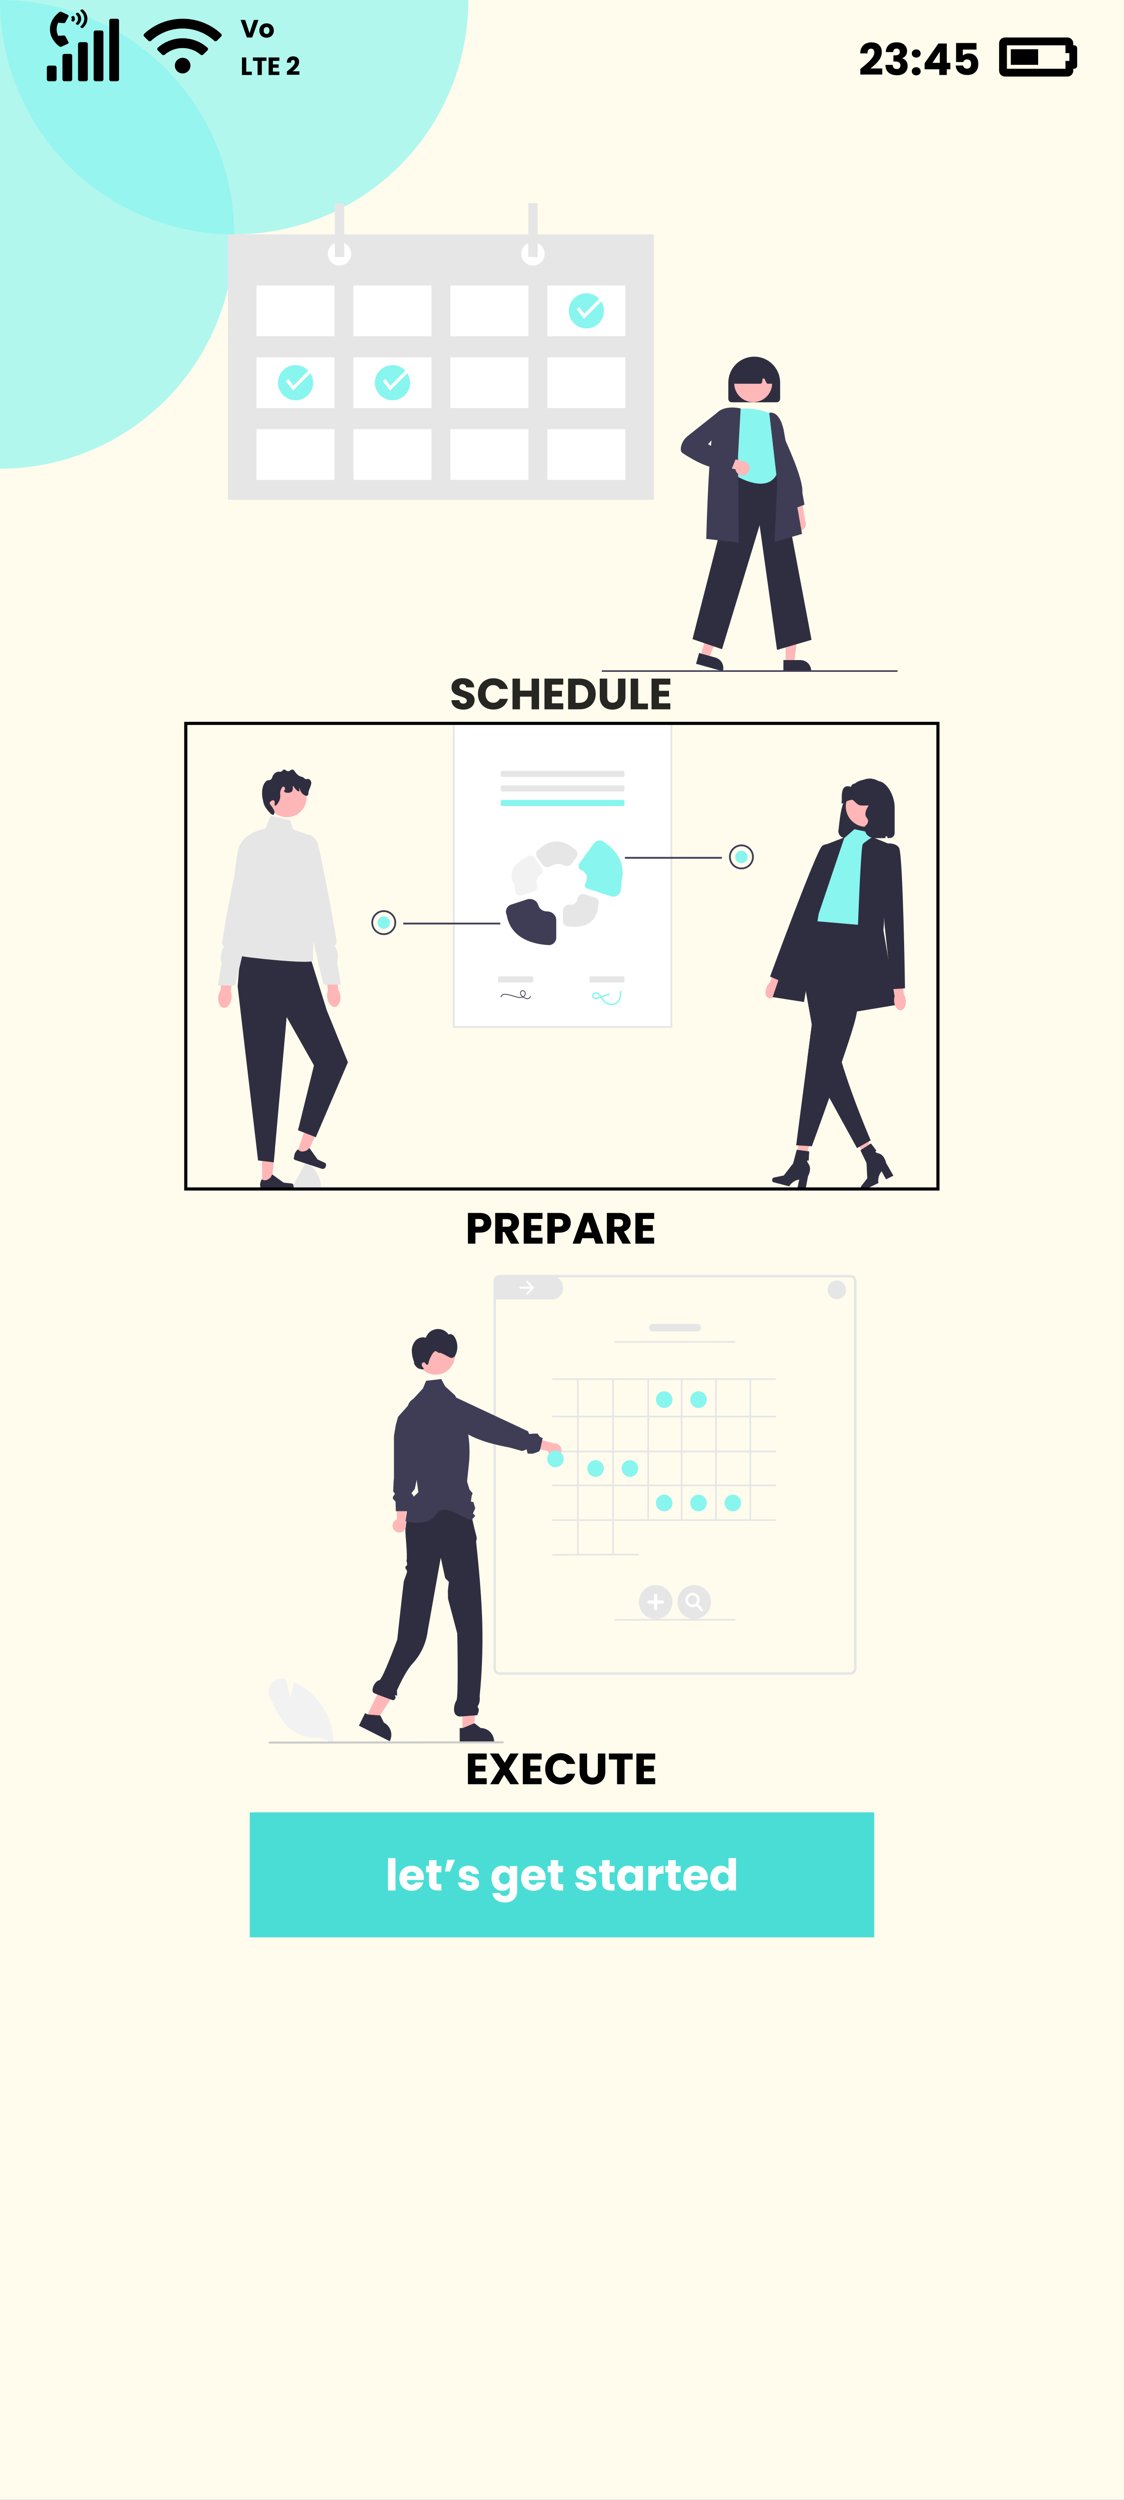<svg width="360" height="800" viewBox="0 0 360 800" fill="none" xmlns="http://www.w3.org/2000/svg">
<rect x="0" y="0" width="360" height="800" fill="#808080" stroke="none"/>
<g clip-path="url(#clip0_4_2)">
<rect width="360" height="800" fill="#FFFCED"/>
<path d="M341.25 14.5V17H342.5V19.5H341.25V22H322.5V14.5H341.25ZM341.875 12H321.875C320.839 12 320 12.839 320 13.875V22.625C320 23.66 320.839 24.5 321.875 24.5H341.875C342.911 24.5 343.75 23.66 343.75 22.625V22H344.062C344.58 22 345 21.58 345 21.062V15.438C345 14.92 344.58 14.5 344.062 14.5H343.75V13.875C343.75 12.839 342.911 12 341.875 12ZM332.5 15.75H323.75V20.75H332.5V15.75Z" fill="black"/>
<path d="M275.546 22.082C275.863 21.83 276.008 21.713 275.98 21.732C276.895 20.976 277.613 20.355 278.136 19.87C278.668 19.385 279.116 18.876 279.48 18.344C279.844 17.812 280.026 17.294 280.026 16.79C280.026 16.407 279.937 16.109 279.76 15.894C279.583 15.679 279.317 15.572 278.962 15.572C278.607 15.572 278.327 15.707 278.122 15.978C277.926 16.239 277.828 16.613 277.828 17.098H275.518C275.537 16.305 275.705 15.642 276.022 15.11C276.349 14.578 276.773 14.186 277.296 13.934C277.828 13.682 278.416 13.556 279.06 13.556C280.171 13.556 281.006 13.841 281.566 14.41C282.135 14.979 282.42 15.721 282.42 16.636C282.42 17.635 282.079 18.563 281.398 19.422C280.717 20.271 279.849 21.102 278.794 21.914H282.574V23.86H275.546V22.082ZM283.712 16.664C283.749 15.665 284.076 14.895 284.692 14.354C285.308 13.813 286.143 13.542 287.198 13.542C287.898 13.542 288.495 13.663 288.99 13.906C289.494 14.149 289.872 14.48 290.124 14.9C290.385 15.32 290.516 15.791 290.516 16.314C290.516 16.93 290.362 17.434 290.054 17.826C289.746 18.209 289.387 18.47 288.976 18.61V18.666C289.508 18.843 289.928 19.137 290.236 19.548C290.544 19.959 290.698 20.486 290.698 21.13C290.698 21.709 290.563 22.222 290.292 22.67C290.031 23.109 289.643 23.454 289.13 23.706C288.626 23.958 288.024 24.084 287.324 24.084C286.204 24.084 285.308 23.809 284.636 23.258C283.973 22.707 283.623 21.877 283.586 20.766H285.91C285.919 21.177 286.036 21.503 286.26 21.746C286.484 21.979 286.811 22.096 287.24 22.096C287.604 22.096 287.884 21.993 288.08 21.788C288.285 21.573 288.388 21.293 288.388 20.948C288.388 20.5 288.243 20.178 287.954 19.982C287.674 19.777 287.221 19.674 286.596 19.674H286.148V17.728H286.596C287.072 17.728 287.455 17.649 287.744 17.49C288.043 17.322 288.192 17.028 288.192 16.608C288.192 16.272 288.099 16.011 287.912 15.824C287.725 15.637 287.469 15.544 287.142 15.544C286.787 15.544 286.521 15.651 286.344 15.866C286.176 16.081 286.078 16.347 286.05 16.664H283.712ZM293.463 24.112C293.043 24.112 292.697 23.991 292.427 23.748C292.165 23.496 292.035 23.188 292.035 22.824C292.035 22.451 292.165 22.138 292.427 21.886C292.697 21.634 293.043 21.508 293.463 21.508C293.873 21.508 294.209 21.634 294.471 21.886C294.741 22.138 294.877 22.451 294.877 22.824C294.877 23.188 294.741 23.496 294.471 23.748C294.209 23.991 293.873 24.112 293.463 24.112ZM293.463 18.414C293.043 18.414 292.697 18.293 292.427 18.05C292.165 17.798 292.035 17.49 292.035 17.126C292.035 16.753 292.165 16.44 292.427 16.188C292.697 15.936 293.043 15.81 293.463 15.81C293.873 15.81 294.209 15.936 294.471 16.188C294.741 16.44 294.877 16.753 294.877 17.126C294.877 17.49 294.741 17.798 294.471 18.05C294.209 18.293 293.873 18.414 293.463 18.414ZM296.139 22.18V20.248L300.563 13.92H303.237V20.108H304.385V22.18H303.237V24H300.843V22.18H296.139ZM301.011 16.552L298.659 20.108H301.011V16.552ZM312.754 15.866H308.386V17.798C308.572 17.593 308.834 17.425 309.17 17.294C309.506 17.163 309.87 17.098 310.262 17.098C310.962 17.098 311.54 17.257 311.998 17.574C312.464 17.891 312.805 18.302 313.02 18.806C313.234 19.31 313.342 19.856 313.342 20.444C313.342 21.536 313.034 22.404 312.418 23.048C311.802 23.683 310.934 24 309.814 24C309.067 24 308.418 23.874 307.868 23.622C307.317 23.361 306.892 23.001 306.594 22.544C306.295 22.087 306.132 21.559 306.104 20.962H308.442C308.498 21.251 308.633 21.494 308.848 21.69C309.062 21.877 309.356 21.97 309.73 21.97C310.168 21.97 310.495 21.83 310.71 21.55C310.924 21.27 311.032 20.897 311.032 20.43C311.032 19.973 310.92 19.623 310.696 19.38C310.472 19.137 310.145 19.016 309.716 19.016C309.398 19.016 309.137 19.095 308.932 19.254C308.726 19.403 308.591 19.604 308.526 19.856H306.216V13.766H312.754V15.866Z" fill="black"/>
<circle cy="75" r="75" fill="#88F5EF" fill-opacity="0.65"/>
<circle cx="75" r="75" fill="#88F5EF" fill-opacity="0.65"/>
<path d="M82.768 6.384L80.776 12H79.064L77.072 6.384H78.528L79.92 10.624L81.32 6.384H82.768ZM85.372 12.064C84.934 12.064 84.54 11.971 84.188 11.784C83.841 11.597 83.566 11.331 83.364 10.984C83.166 10.637 83.068 10.232 83.068 9.768C83.068 9.309 83.169 8.907 83.372 8.56C83.574 8.208 83.852 7.939 84.204 7.752C84.556 7.565 84.95 7.472 85.388 7.472C85.825 7.472 86.22 7.565 86.572 7.752C86.924 7.939 87.201 8.208 87.404 8.56C87.606 8.907 87.708 9.309 87.708 9.768C87.708 10.227 87.604 10.632 87.396 10.984C87.193 11.331 86.913 11.597 86.556 11.784C86.204 11.971 85.809 12.064 85.372 12.064ZM85.372 10.88C85.633 10.88 85.854 10.784 86.036 10.592C86.222 10.4 86.316 10.125 86.316 9.768C86.316 9.411 86.225 9.136 86.044 8.944C85.868 8.752 85.649 8.656 85.388 8.656C85.121 8.656 84.9 8.752 84.724 8.944C84.548 9.131 84.46 9.405 84.46 9.768C84.46 10.125 84.545 10.4 84.716 10.592C84.892 10.784 85.11 10.88 85.372 10.88ZM78.864 22.944H80.656V24H77.496V18.384H78.864V22.944ZM85.349 18.384V19.48H83.861V24H82.493V19.48H81.004V18.384H85.349ZM87.403 19.48V20.616H89.235V21.672H87.403V22.904H89.475V24H86.035V18.384H89.475V19.48H87.403ZM91.874 22.904C92.056 22.76 92.138 22.693 92.123 22.704C92.645 22.272 93.056 21.917 93.355 21.64C93.659 21.363 93.915 21.072 94.123 20.768C94.331 20.464 94.434 20.168 94.434 19.88C94.434 19.661 94.384 19.491 94.282 19.368C94.181 19.245 94.029 19.184 93.826 19.184C93.624 19.184 93.464 19.261 93.347 19.416C93.234 19.565 93.178 19.779 93.178 20.056H91.859C91.869 19.603 91.965 19.224 92.147 18.92C92.333 18.616 92.576 18.392 92.874 18.248C93.178 18.104 93.514 18.032 93.882 18.032C94.517 18.032 94.995 18.195 95.314 18.52C95.64 18.845 95.802 19.269 95.802 19.792C95.802 20.363 95.608 20.893 95.219 21.384C94.829 21.869 94.333 22.344 93.731 22.808H95.891V23.92H91.874V22.904Z" fill="black"/>
<path d="M70.801 10.8C63.88 4.399 53.117 4.401 46.199 10.8C45.939 11.041 45.934 11.448 46.185 11.698L47.523 13.025C47.763 13.263 48.148 13.268 48.398 13.04C54.098 7.818 62.901 7.816 68.603 13.04C68.852 13.268 69.238 13.262 69.478 13.025L70.815 11.698C71.066 11.448 71.061 11.041 70.801 10.8ZM58.5 18.5C57.119 18.5 56 19.619 56 21C56 22.381 57.119 23.5 58.5 23.5C59.881 23.5 61 22.381 61 21C61 19.619 59.881 18.5 58.5 18.5ZM66.417 15.235C61.914 11.253 55.08 11.257 50.583 15.235C50.314 15.473 50.305 15.887 50.561 16.139L51.906 17.467C52.141 17.698 52.518 17.714 52.767 17.498C56.047 14.663 60.961 14.669 64.232 17.498C64.482 17.714 64.859 17.698 65.093 17.467L66.439 16.139C66.695 15.887 66.686 15.473 66.417 15.235Z" fill="black"/>
<path d="M19.042 14.882C14.983 11.838 14.989 6.907 19.042 3.868C19.22 3.734 19.496 3.713 19.706 3.811L21.732 4.761C21.838 4.811 21.918 4.887 21.957 4.977C21.997 5.067 21.992 5.164 21.946 5.252L20.933 7.151C20.89 7.232 20.812 7.3 20.713 7.346C20.613 7.391 20.497 7.411 20.381 7.402L18.637 7.271C17.979 8.637 17.993 10.142 18.637 11.479L20.381 11.348C20.497 11.339 20.613 11.359 20.713 11.404C20.812 11.45 20.89 11.518 20.933 11.599L21.946 13.498C21.992 13.586 21.997 13.683 21.958 13.773C21.918 13.863 21.838 13.939 21.732 13.989L19.706 14.939C19.603 14.987 19.481 15.008 19.361 14.997C19.24 14.987 19.128 14.946 19.042 14.882ZM23.723 5.238C24.092 5.707 24.092 6.293 23.723 6.762C23.599 6.919 23.313 6.949 23.138 6.823L22.951 6.689C22.829 6.601 22.801 6.463 22.88 6.351C22.956 6.243 22.996 6.122 22.996 6C22.996 5.878 22.956 5.757 22.88 5.649C22.801 5.537 22.829 5.399 22.951 5.311L23.138 5.177C23.313 5.051 23.599 5.081 23.723 5.238ZM26.591 3.1C28.47 4.779 28.469 7.223 26.591 8.9C26.451 9.024 26.2 9.034 26.043 8.921L25.861 8.791C25.719 8.689 25.706 8.521 25.832 8.407C27.385 7.012 27.384 4.987 25.832 3.593C25.706 3.479 25.719 3.311 25.861 3.209L26.043 3.079C26.2 2.966 26.451 2.976 26.591 3.1ZM25.154 4.154C26.281 5.239 26.283 6.759 25.154 7.846C25.017 7.978 24.758 7.993 24.596 7.877L24.415 7.746C24.277 7.647 24.258 7.486 24.374 7.373C25.204 6.563 25.204 5.437 24.374 4.627C24.258 4.514 24.277 4.353 24.415 4.254L24.596 4.123C24.758 4.007 25.017 4.022 25.154 4.154Z" fill="black"/>
<path d="M22.5 17.25H20.625C20.28 17.25 20 17.53 20 17.875V25.375C20 25.72 20.28 26 20.625 26H22.5C22.845 26 23.125 25.72 23.125 25.375V17.875C23.125 17.53 22.845 17.25 22.5 17.25ZM17.5 21H15.625C15.28 21 15 21.28 15 21.625V25.375C15 25.72 15.28 26 15.625 26H17.5C17.845 26 18.125 25.72 18.125 25.375V21.625C18.125 21.28 17.845 21 17.5 21ZM27.5 13.5H25.625C25.28 13.5 25 13.78 25 14.125V25.375C25 25.72 25.28 26 25.625 26H27.5C27.845 26 28.125 25.72 28.125 25.375V14.125C28.125 13.78 27.845 13.5 27.5 13.5ZM32.5 9.75H30.625C30.28 9.75 30 10.03 30 10.375V25.375C30 25.72 30.28 26 30.625 26H32.5C32.845 26 33.125 25.72 33.125 25.375V10.375C33.125 10.03 32.845 9.75 32.5 9.75ZM37.5 6H35.625C35.28 6 35 6.28 35 6.625V25.375C35 25.72 35.28 26 35.625 26H37.5C37.845 26 38.125 25.72 38.125 25.375V6.625C38.125 6.28 37.845 6 37.5 6Z" fill="black"/>
<rect x="80" y="580" width="200" height="40" fill="#4ADDD5"/>
<path d="M126.66 594.64V605H124.266V594.64H126.66ZM135.759 600.968C135.759 601.192 135.745 601.425 135.717 601.668H130.299C130.337 602.153 130.491 602.527 130.761 602.788C131.041 603.04 131.382 603.166 131.783 603.166C132.381 603.166 132.796 602.914 133.029 602.41H135.577C135.447 602.923 135.209 603.385 134.863 603.796C134.527 604.207 134.103 604.529 133.589 604.762C133.076 604.995 132.502 605.112 131.867 605.112C131.102 605.112 130.421 604.949 129.823 604.622C129.226 604.295 128.759 603.829 128.423 603.222C128.087 602.615 127.919 601.906 127.919 601.094C127.919 600.282 128.083 599.573 128.409 598.966C128.745 598.359 129.212 597.893 129.809 597.566C130.407 597.239 131.093 597.076 131.867 597.076C132.623 597.076 133.295 597.235 133.883 597.552C134.471 597.869 134.929 598.322 135.255 598.91C135.591 599.498 135.759 600.184 135.759 600.968ZM133.309 600.338C133.309 599.927 133.169 599.601 132.889 599.358C132.609 599.115 132.259 598.994 131.839 598.994C131.438 598.994 131.097 599.111 130.817 599.344C130.547 599.577 130.379 599.909 130.313 600.338H133.309ZM141.376 602.97V605H140.158C139.29 605 138.614 604.79 138.128 604.37C137.643 603.941 137.4 603.245 137.4 602.284V599.176H136.448V597.188H137.4V595.284H139.794V597.188H141.362V599.176H139.794V602.312C139.794 602.545 139.85 602.713 139.962 602.816C140.074 602.919 140.261 602.97 140.522 602.97H141.376ZM143.256 595.172H145.706L144.138 598.924H142.528L143.256 595.172ZM150.29 605.112C149.609 605.112 149.002 604.995 148.47 604.762C147.938 604.529 147.518 604.211 147.21 603.81C146.902 603.399 146.729 602.942 146.692 602.438H149.058C149.086 602.709 149.212 602.928 149.436 603.096C149.66 603.264 149.935 603.348 150.262 603.348C150.561 603.348 150.789 603.292 150.948 603.18C151.116 603.059 151.2 602.905 151.2 602.718C151.2 602.494 151.083 602.331 150.85 602.228C150.617 602.116 150.239 601.995 149.716 601.864C149.156 601.733 148.689 601.598 148.316 601.458C147.943 601.309 147.621 601.08 147.35 600.772C147.079 600.455 146.944 600.03 146.944 599.498C146.944 599.05 147.065 598.644 147.308 598.28C147.56 597.907 147.924 597.613 148.4 597.398C148.885 597.183 149.459 597.076 150.122 597.076C151.102 597.076 151.872 597.319 152.432 597.804C153.001 598.289 153.328 598.933 153.412 599.736H151.2C151.163 599.465 151.041 599.251 150.836 599.092C150.64 598.933 150.379 598.854 150.052 598.854C149.772 598.854 149.557 598.91 149.408 599.022C149.259 599.125 149.184 599.269 149.184 599.456C149.184 599.68 149.301 599.848 149.534 599.96C149.777 600.072 150.15 600.184 150.654 600.296C151.233 600.445 151.704 600.595 152.068 600.744C152.432 600.884 152.749 601.117 153.02 601.444C153.3 601.761 153.445 602.191 153.454 602.732C153.454 603.189 153.323 603.6 153.062 603.964C152.81 604.319 152.441 604.599 151.956 604.804C151.48 605.009 150.925 605.112 150.29 605.112ZM160.854 597.076C161.404 597.076 161.885 597.188 162.296 597.412C162.716 597.636 163.038 597.93 163.262 598.294V597.188H165.656V604.986C165.656 605.705 165.511 606.353 165.222 606.932C164.942 607.52 164.508 607.987 163.92 608.332C163.341 608.677 162.618 608.85 161.75 608.85C160.592 608.85 159.654 608.575 158.936 608.024C158.217 607.483 157.806 606.745 157.704 605.812H160.07C160.144 606.111 160.322 606.344 160.602 606.512C160.882 606.689 161.227 606.778 161.638 606.778C162.132 606.778 162.524 606.633 162.814 606.344C163.112 606.064 163.262 605.611 163.262 604.986V603.88C163.028 604.244 162.706 604.543 162.296 604.776C161.885 605 161.404 605.112 160.854 605.112C160.21 605.112 159.626 604.949 159.104 604.622C158.581 604.286 158.166 603.815 157.858 603.208C157.559 602.592 157.41 601.883 157.41 601.08C157.41 600.277 157.559 599.573 157.858 598.966C158.166 598.359 158.581 597.893 159.104 597.566C159.626 597.239 160.21 597.076 160.854 597.076ZM163.262 601.094C163.262 600.497 163.094 600.025 162.758 599.68C162.431 599.335 162.03 599.162 161.554 599.162C161.078 599.162 160.672 599.335 160.336 599.68C160.009 600.016 159.846 600.483 159.846 601.08C159.846 601.677 160.009 602.153 160.336 602.508C160.672 602.853 161.078 603.026 161.554 603.026C162.03 603.026 162.431 602.853 162.758 602.508C163.094 602.163 163.262 601.691 163.262 601.094ZM174.752 600.968C174.752 601.192 174.738 601.425 174.71 601.668H169.292C169.329 602.153 169.483 602.527 169.754 602.788C170.034 603.04 170.374 603.166 170.776 603.166C171.373 603.166 171.788 602.914 172.022 602.41H174.57C174.439 602.923 174.201 603.385 173.856 603.796C173.52 604.207 173.095 604.529 172.582 604.762C172.068 604.995 171.494 605.112 170.86 605.112C170.094 605.112 169.413 604.949 168.816 604.622C168.218 604.295 167.752 603.829 167.416 603.222C167.08 602.615 166.912 601.906 166.912 601.094C166.912 600.282 167.075 599.573 167.402 598.966C167.738 598.359 168.204 597.893 168.802 597.566C169.399 597.239 170.085 597.076 170.86 597.076C171.616 597.076 172.288 597.235 172.876 597.552C173.464 597.869 173.921 598.322 174.248 598.91C174.584 599.498 174.752 600.184 174.752 600.968ZM172.302 600.338C172.302 599.927 172.162 599.601 171.882 599.358C171.602 599.115 171.252 598.994 170.832 598.994C170.43 598.994 170.09 599.111 169.81 599.344C169.539 599.577 169.371 599.909 169.306 600.338H172.302ZM180.368 602.97V605H179.15C178.282 605 177.606 604.79 177.12 604.37C176.635 603.941 176.392 603.245 176.392 602.284V599.176H175.44V597.188H176.392V595.284H178.786V597.188H180.354V599.176H178.786V602.312C178.786 602.545 178.842 602.713 178.954 602.816C179.066 602.919 179.253 602.97 179.514 602.97H180.368ZM187.847 605.112C187.165 605.112 186.559 604.995 186.027 604.762C185.495 604.529 185.075 604.211 184.767 603.81C184.459 603.399 184.286 602.942 184.249 602.438H186.615C186.643 602.709 186.769 602.928 186.993 603.096C187.217 603.264 187.492 603.348 187.819 603.348C188.117 603.348 188.346 603.292 188.505 603.18C188.673 603.059 188.757 602.905 188.757 602.718C188.757 602.494 188.64 602.331 188.407 602.228C188.173 602.116 187.795 601.995 187.273 601.864C186.713 601.733 186.246 601.598 185.873 601.458C185.499 601.309 185.177 601.08 184.907 600.772C184.636 600.455 184.501 600.03 184.501 599.498C184.501 599.05 184.622 598.644 184.865 598.28C185.117 597.907 185.481 597.613 185.957 597.398C186.442 597.183 187.016 597.076 187.679 597.076C188.659 597.076 189.429 597.319 189.989 597.804C190.558 598.289 190.885 598.933 190.969 599.736H188.757C188.719 599.465 188.598 599.251 188.393 599.092C188.197 598.933 187.935 598.854 187.609 598.854C187.329 598.854 187.114 598.91 186.965 599.022C186.815 599.125 186.741 599.269 186.741 599.456C186.741 599.68 186.857 599.848 187.091 599.96C187.333 600.072 187.707 600.184 188.211 600.296C188.789 600.445 189.261 600.595 189.625 600.744C189.989 600.884 190.306 601.117 190.577 601.444C190.857 601.761 191.001 602.191 191.011 602.732C191.011 603.189 190.88 603.6 190.619 603.964C190.367 604.319 189.998 604.599 189.513 604.804C189.037 605.009 188.481 605.112 187.847 605.112ZM196.829 602.97V605H195.611C194.743 605 194.067 604.79 193.581 604.37C193.096 603.941 192.853 603.245 192.853 602.284V599.176H191.901V597.188H192.853V595.284H195.247V597.188H196.815V599.176H195.247V602.312C195.247 602.545 195.303 602.713 195.415 602.816C195.527 602.919 195.714 602.97 195.975 602.97H196.829ZM197.687 601.08C197.687 600.277 197.836 599.573 198.135 598.966C198.443 598.359 198.858 597.893 199.381 597.566C199.904 597.239 200.487 597.076 201.131 597.076C201.682 597.076 202.162 597.188 202.573 597.412C202.993 597.636 203.315 597.93 203.539 598.294V597.188H205.933V605H203.539V603.894C203.306 604.258 202.979 604.552 202.559 604.776C202.148 605 201.668 605.112 201.117 605.112C200.482 605.112 199.904 604.949 199.381 604.622C198.858 604.286 198.443 603.815 198.135 603.208C197.836 602.592 197.687 601.883 197.687 601.08ZM203.539 601.094C203.539 600.497 203.371 600.025 203.035 599.68C202.708 599.335 202.307 599.162 201.831 599.162C201.355 599.162 200.949 599.335 200.613 599.68C200.286 600.016 200.123 600.483 200.123 601.08C200.123 601.677 200.286 602.153 200.613 602.508C200.949 602.853 201.355 603.026 201.831 603.026C202.307 603.026 202.708 602.853 203.035 602.508C203.371 602.163 203.539 601.691 203.539 601.094ZM210.059 598.49C210.339 598.061 210.689 597.725 211.109 597.482C211.529 597.23 211.996 597.104 212.509 597.104V599.638H211.851C211.254 599.638 210.806 599.769 210.507 600.03C210.208 600.282 210.059 600.73 210.059 601.374V605H207.665V597.188H210.059V598.49ZM218.007 602.97V605H216.789C215.921 605 215.244 604.79 214.759 604.37C214.274 603.941 214.031 603.245 214.031 602.284V599.176H213.079V597.188H214.031V595.284H216.425V597.188H217.993V599.176H216.425V602.312C216.425 602.545 216.481 602.713 216.593 602.816C216.705 602.919 216.892 602.97 217.153 602.97H218.007ZM226.705 600.968C226.705 601.192 226.691 601.425 226.663 601.668H221.245C221.282 602.153 221.436 602.527 221.707 602.788C221.987 603.04 222.327 603.166 222.729 603.166C223.326 603.166 223.741 602.914 223.975 602.41H226.523C226.392 602.923 226.154 603.385 225.809 603.796C225.473 604.207 225.048 604.529 224.535 604.762C224.021 604.995 223.447 605.112 222.813 605.112C222.047 605.112 221.366 604.949 220.769 604.622C220.171 604.295 219.705 603.829 219.369 603.222C219.033 602.615 218.865 601.906 218.865 601.094C218.865 600.282 219.028 599.573 219.355 598.966C219.691 598.359 220.157 597.893 220.755 597.566C221.352 597.239 222.038 597.076 222.813 597.076C223.569 597.076 224.241 597.235 224.829 597.552C225.417 597.869 225.874 598.322 226.201 598.91C226.537 599.498 226.705 600.184 226.705 600.968ZM224.255 600.338C224.255 599.927 224.115 599.601 223.835 599.358C223.555 599.115 223.205 598.994 222.785 598.994C222.383 598.994 222.043 599.111 221.763 599.344C221.492 599.577 221.324 599.909 221.259 600.338H224.255ZM227.492 601.08C227.492 600.277 227.641 599.573 227.94 598.966C228.248 598.359 228.663 597.893 229.186 597.566C229.708 597.239 230.292 597.076 230.936 597.076C231.449 597.076 231.916 597.183 232.336 597.398C232.765 597.613 233.101 597.902 233.344 598.266V594.64H235.738V605H233.344V603.88C233.12 604.253 232.798 604.552 232.378 604.776C231.967 605 231.486 605.112 230.936 605.112C230.292 605.112 229.708 604.949 229.186 604.622C228.663 604.286 228.248 603.815 227.94 603.208C227.641 602.592 227.492 601.883 227.492 601.08ZM233.344 601.094C233.344 600.497 233.176 600.025 232.84 599.68C232.513 599.335 232.112 599.162 231.636 599.162C231.16 599.162 230.754 599.335 230.418 599.68C230.091 600.016 229.928 600.483 229.928 601.08C229.928 601.677 230.091 602.153 230.418 602.508C230.754 602.853 231.16 603.026 231.636 603.026C232.112 603.026 232.513 602.853 232.84 602.508C233.176 602.163 233.344 601.691 233.344 601.094Z" fill="white"/>
<path d="M152.262 563.09V565.078H155.468V566.926H152.262V569.082H155.888V571H149.868V561.172H155.888V563.09H152.262ZM163.462 571L161.46 567.99L159.696 571H156.98L160.13 566.002L156.91 561.172H159.696L161.67 564.14L163.406 561.172H166.122L163 566.128L166.248 571H163.462ZM169.844 563.09V565.078H173.05V566.926H169.844V569.082H173.47V571H167.45V561.172H173.47V563.09H169.844ZM174.618 566.072C174.618 565.101 174.828 564.238 175.248 563.482C175.668 562.717 176.252 562.124 176.998 561.704C177.754 561.275 178.608 561.06 179.56 561.06C180.727 561.06 181.726 561.368 182.556 561.984C183.387 562.6 183.942 563.44 184.222 564.504H181.59C181.394 564.093 181.114 563.781 180.75 563.566C180.396 563.351 179.99 563.244 179.532 563.244C178.795 563.244 178.198 563.501 177.74 564.014C177.283 564.527 177.054 565.213 177.054 566.072C177.054 566.931 177.283 567.617 177.74 568.13C178.198 568.643 178.795 568.9 179.532 568.9C179.99 568.9 180.396 568.793 180.75 568.578C181.114 568.363 181.394 568.051 181.59 567.64H184.222C183.942 568.704 183.387 569.544 182.556 570.16C181.726 570.767 180.727 571.07 179.56 571.07C178.608 571.07 177.754 570.86 176.998 570.44C176.252 570.011 175.668 569.418 175.248 568.662C174.828 567.906 174.618 567.043 174.618 566.072ZM188.04 561.172V567.052C188.04 567.64 188.185 568.093 188.474 568.41C188.764 568.727 189.188 568.886 189.748 568.886C190.308 568.886 190.738 568.727 191.036 568.41C191.335 568.093 191.484 567.64 191.484 567.052V561.172H193.878V567.038C193.878 567.915 193.692 568.657 193.318 569.264C192.945 569.871 192.441 570.328 191.806 570.636C191.181 570.944 190.481 571.098 189.706 571.098C188.932 571.098 188.236 570.949 187.62 570.65C187.014 570.342 186.533 569.885 186.178 569.278C185.824 568.662 185.646 567.915 185.646 567.038V561.172H188.04ZM202.629 561.172V563.09H200.025V571H197.631V563.09H195.027V561.172H202.629ZM206.225 563.09V565.078H209.431V566.926H206.225V569.082H209.851V571H203.831V561.172H209.851V563.09H206.225Z" fill="black"/>
<g clip-path="url(#clip1_4_2)">
<path d="M180.401 412.2C180.393 412.689 180.289 413.173 180.095 413.622C179.902 414.071 179.623 414.478 179.275 414.818C178.926 415.158 178.515 415.425 178.064 415.605C177.613 415.784 177.132 415.871 176.648 415.863H159.236C159.172 415.861 159.109 415.859 159.046 415.854C158.883 415.844 158.721 415.821 158.561 415.787V409.551C158.561 409.302 158.636 409.058 158.777 408.853C158.917 408.648 159.116 408.491 159.347 408.404H176.781C177.758 408.423 178.688 408.833 179.367 409.544C180.045 410.256 180.417 411.211 180.401 412.2H180.401Z" fill="#E6E6E6"/>
<path d="M272.331 408H160.035C159.793 407.999 159.553 408.044 159.327 408.133C158.945 408.278 158.615 408.537 158.382 408.877C158.149 409.217 158.025 409.62 158.025 410.034V533.947C158.025 534.486 158.237 535.004 158.614 535.385C158.991 535.766 159.502 535.981 160.035 535.981H272.331C272.864 535.981 273.375 535.766 273.752 535.385C274.129 535.004 274.341 534.486 274.341 533.947V410.034C274.341 409.494 274.129 408.977 273.752 408.596C273.375 408.215 272.864 408 272.331 408V408ZM273.537 533.947C273.536 534.271 273.409 534.581 273.183 534.809C272.957 535.038 272.65 535.167 272.331 535.167H160.035C159.715 535.167 159.409 535.038 159.183 534.809C158.957 534.581 158.829 534.271 158.829 533.947V410.034C158.829 409.71 158.957 409.4 159.183 409.171C159.409 408.943 159.715 408.814 160.035 408.813H272.331C272.65 408.814 272.957 408.943 273.183 409.171C273.409 409.4 273.536 409.71 273.537 410.034V533.947Z" fill="#E6E6E6"/>
<path d="M212.73 450.576C214.187 450.576 215.368 449.381 215.368 447.907C215.368 446.433 214.187 445.238 212.73 445.238C211.273 445.238 210.092 446.433 210.092 447.907C210.092 449.381 211.273 450.576 212.73 450.576Z" fill="#88F5EF"/>
<path d="M223.722 450.576C225.179 450.576 226.36 449.381 226.36 447.907C226.36 446.433 225.179 445.238 223.722 445.238C222.265 445.238 221.084 446.433 221.084 447.907C221.084 449.381 222.265 450.576 223.722 450.576Z" fill="#88F5EF"/>
<path d="M190.747 472.63C192.204 472.63 193.385 471.436 193.385 469.962C193.385 468.488 192.204 467.293 190.747 467.293C189.29 467.293 188.109 468.488 188.109 469.962C188.109 471.436 189.29 472.63 190.747 472.63Z" fill="#88F5EF"/>
<path d="M201.739 472.63C203.195 472.63 204.377 471.436 204.377 469.962C204.377 468.488 203.195 467.293 201.739 467.293C200.282 467.293 199.101 468.488 199.101 469.962C199.101 471.436 200.282 472.63 201.739 472.63Z" fill="#88F5EF"/>
<path d="M212.73 483.658C214.187 483.658 215.368 482.463 215.368 480.989C215.368 479.515 214.187 478.32 212.73 478.32C211.273 478.32 210.092 479.515 210.092 480.989C210.092 482.463 211.273 483.658 212.73 483.658Z" fill="#88F5EF"/>
<path d="M223.722 483.658C225.179 483.658 226.36 482.463 226.36 480.989C226.36 479.515 225.179 478.32 223.722 478.32C222.265 478.32 221.084 479.515 221.084 480.989C221.084 482.463 222.265 483.658 223.722 483.658Z" fill="#88F5EF"/>
<path d="M234.714 483.658C236.171 483.658 237.352 482.463 237.352 480.989C237.352 479.515 236.171 478.32 234.714 478.32C233.257 478.32 232.076 479.515 232.076 480.989C232.076 482.463 233.257 483.658 234.714 483.658Z" fill="#88F5EF"/>
<path d="M168.612 409.972C168.553 410.031 168.52 410.112 168.52 410.196C168.52 410.28 168.553 410.361 168.612 410.421L168.612 410.421L169.958 411.782H166.638C166.555 411.783 166.476 411.816 166.417 411.876C166.358 411.935 166.326 412.016 166.326 412.1C166.326 412.184 166.358 412.264 166.417 412.324C166.476 412.383 166.555 412.417 166.638 412.417H169.958L168.612 413.779C168.553 413.838 168.52 413.919 168.52 414.003C168.52 414.087 168.553 414.168 168.612 414.228C168.67 414.287 168.75 414.32 168.833 414.32C168.916 414.32 168.996 414.287 169.055 414.228V414.228L170.937 412.324C170.995 412.265 171.028 412.184 171.028 412.1C171.028 412.016 170.995 411.935 170.937 411.875L169.055 409.972C168.996 409.912 168.916 409.879 168.833 409.879C168.75 409.879 168.67 409.912 168.612 409.972H168.612Z" fill="white"/>
<path d="M248.115 453.601H177.282C177.008 453.601 176.786 453.479 176.786 453.33C176.786 453.18 177.008 453.059 177.282 453.059H248.115C248.389 453.059 248.612 453.18 248.612 453.33C248.612 453.479 248.389 453.601 248.115 453.601Z" fill="#E6E6E6"/>
<path d="M248.115 441.622H177.282C177.008 441.622 176.786 441.501 176.786 441.351C176.786 441.201 177.008 441.08 177.282 441.08H248.115C248.389 441.08 248.612 441.201 248.612 441.351C248.612 441.501 248.389 441.622 248.115 441.622Z" fill="#E6E6E6"/>
<path d="M248.344 464.789H177.117C177.046 464.789 176.978 464.76 176.928 464.71C176.877 464.659 176.849 464.59 176.849 464.518C176.849 464.446 176.877 464.377 176.928 464.326C176.978 464.275 177.046 464.247 177.117 464.247H248.344C248.415 464.247 248.483 464.275 248.533 464.326C248.583 464.377 248.612 464.446 248.612 464.518C248.612 464.59 248.583 464.659 248.533 464.71C248.483 464.76 248.415 464.789 248.344 464.789Z" fill="#E6E6E6"/>
<path d="M248.344 475.635H177.117C177.046 475.635 176.978 475.606 176.928 475.555C176.877 475.505 176.849 475.436 176.849 475.364C176.849 475.292 176.877 475.223 176.928 475.172C176.978 475.121 177.046 475.093 177.117 475.093H248.344C248.415 475.093 248.483 475.121 248.533 475.172C248.583 475.223 248.612 475.292 248.612 475.364C248.612 475.436 248.583 475.505 248.533 475.555C248.483 475.606 248.415 475.635 248.344 475.635Z" fill="#E6E6E6"/>
<path d="M248.344 486.752H177.117C177.046 486.752 176.978 486.723 176.928 486.672C176.877 486.622 176.849 486.553 176.849 486.481C176.849 486.409 176.877 486.34 176.928 486.289C176.978 486.238 177.046 486.21 177.117 486.21H248.344C248.415 486.21 248.483 486.238 248.533 486.289C248.583 486.34 248.612 486.409 248.612 486.481C248.612 486.553 248.583 486.622 248.533 486.672C248.483 486.723 248.415 486.752 248.344 486.752Z" fill="#E6E6E6"/>
<path d="M240.036 486.193V441.519C240.036 441.426 240.156 441.351 240.304 441.351C240.452 441.351 240.572 441.426 240.572 441.519V486.193C240.572 486.286 240.452 486.361 240.304 486.361C240.156 486.361 240.036 486.286 240.036 486.193Z" fill="#E6E6E6"/>
<path d="M229.047 486.193V441.519C229.047 441.426 229.167 441.351 229.315 441.351C229.463 441.351 229.583 441.426 229.583 441.519V486.193C229.583 486.286 229.463 486.361 229.315 486.361C229.167 486.361 229.047 486.286 229.047 486.193Z" fill="#E6E6E6"/>
<path d="M218.059 486.193V441.519C218.059 441.426 218.179 441.351 218.327 441.351C218.475 441.351 218.595 441.426 218.595 441.519V486.193C218.595 486.286 218.475 486.361 218.327 486.361C218.179 486.361 218.059 486.286 218.059 486.193Z" fill="#E6E6E6"/>
<path d="M207.339 486.193V441.519C207.339 441.426 207.459 441.351 207.607 441.351C207.755 441.351 207.875 441.426 207.875 441.519V486.193C207.875 486.286 207.755 486.361 207.607 486.361C207.459 486.361 207.339 486.286 207.339 486.193Z" fill="#E6E6E6"/>
<path d="M196.082 497.539V441.562C196.097 441.501 196.132 441.448 196.18 441.41C196.229 441.372 196.289 441.351 196.35 441.351C196.412 441.351 196.471 441.372 196.52 441.41C196.568 441.448 196.603 441.501 196.618 441.562V497.539C196.603 497.599 196.568 497.652 196.52 497.69C196.471 497.729 196.412 497.749 196.35 497.749C196.289 497.749 196.229 497.729 196.18 497.69C196.132 497.652 196.097 497.599 196.082 497.539V497.539Z" fill="#E6E6E6"/>
<path d="M184.826 497.539V441.562C184.841 441.501 184.876 441.448 184.924 441.41C184.973 441.372 185.032 441.351 185.094 441.351C185.155 441.351 185.215 441.372 185.263 441.41C185.312 441.448 185.347 441.501 185.362 441.562V497.539C185.347 497.599 185.312 497.652 185.263 497.69C185.215 497.729 185.155 497.749 185.094 497.749C185.032 497.749 184.973 497.729 184.924 497.69C184.876 497.652 184.841 497.599 184.826 497.539Z" fill="#E6E6E6"/>
<path d="M177.117 497.869C177.046 497.869 176.978 497.841 176.927 497.79C176.877 497.739 176.849 497.67 176.849 497.598C176.848 497.526 176.876 497.457 176.927 497.406C176.977 497.356 177.045 497.327 177.116 497.327L204.389 497.207C204.46 497.208 204.527 497.237 204.577 497.288C204.627 497.338 204.656 497.406 204.658 497.477C204.659 497.513 204.652 497.548 204.638 497.581C204.625 497.614 204.606 497.644 204.581 497.669C204.556 497.694 204.527 497.714 204.494 497.728C204.462 497.742 204.427 497.749 204.392 497.749L177.118 497.869H177.117Z" fill="#E6E6E6"/>
<path d="M197.057 429.74C196.986 429.74 196.918 429.712 196.867 429.661C196.817 429.61 196.789 429.541 196.789 429.469C196.789 429.397 196.817 429.328 196.867 429.277C196.917 429.226 196.985 429.198 197.057 429.198L235.308 429.149H235.309C235.38 429.149 235.448 429.178 235.498 429.229C235.549 429.279 235.577 429.348 235.577 429.42C235.577 429.492 235.549 429.561 235.499 429.612C235.448 429.663 235.38 429.692 235.309 429.692L197.057 429.74H197.057Z" fill="#E6E6E6"/>
<path d="M210.009 518.14C208.947 518.14 207.909 517.822 207.026 517.225C206.143 516.628 205.455 515.779 205.048 514.787C204.642 513.794 204.535 512.702 204.743 511.648C204.95 510.594 205.461 509.626 206.212 508.866C206.963 508.107 207.92 507.589 208.962 507.38C210.003 507.17 211.083 507.278 212.064 507.689C213.045 508.1 213.884 508.796 214.474 509.69C215.064 510.583 215.379 511.633 215.379 512.708C215.379 513.421 215.24 514.128 214.97 514.787C214.7 515.446 214.305 516.045 213.806 516.549C213.307 517.054 212.715 517.454 212.064 517.727C211.413 518 210.714 518.14 210.009 518.14V518.14Z" fill="#E6E6E6"/>
<path d="M212.128 512.172H210.539V510.564C210.539 510.422 210.483 510.286 210.384 510.185C210.284 510.085 210.15 510.028 210.009 510.028C209.869 510.028 209.734 510.085 209.635 510.185C209.535 510.286 209.479 510.422 209.479 510.564V512.172H207.89C207.75 512.172 207.615 512.228 207.516 512.329C207.417 512.429 207.361 512.566 207.361 512.708C207.361 512.85 207.417 512.986 207.516 513.087C207.615 513.187 207.75 513.244 207.89 513.244H209.479V514.851C209.479 514.922 209.493 514.992 209.519 515.057C209.546 515.122 209.585 515.181 209.634 515.231C209.683 515.281 209.742 515.32 209.806 515.347C209.871 515.374 209.939 515.388 210.009 515.388C210.079 515.388 210.148 515.374 210.212 515.347C210.276 515.32 210.335 515.281 210.384 515.231C210.433 515.181 210.472 515.122 210.499 515.057C210.525 514.992 210.539 514.922 210.539 514.851V513.244H212.128C212.268 513.244 212.403 513.187 212.502 513.087C212.602 512.986 212.658 512.85 212.658 512.708C212.658 512.566 212.602 512.429 212.502 512.329C212.403 512.228 212.268 512.172 212.128 512.172V512.172Z" fill="white"/>
<path d="M222.338 518.14C221.276 518.14 220.237 517.822 219.354 517.225C218.471 516.628 217.783 515.779 217.377 514.787C216.97 513.794 216.864 512.702 217.071 511.648C217.278 510.594 217.79 509.626 218.541 508.866C219.292 508.107 220.248 507.589 221.29 507.38C222.332 507.17 223.411 507.278 224.392 507.689C225.374 508.1 226.212 508.796 226.802 509.69C227.392 510.583 227.707 511.633 227.707 512.708C227.707 513.421 227.568 514.128 227.298 514.787C227.029 515.446 226.633 516.045 226.134 516.549C225.636 517.054 225.044 517.454 224.392 517.727C223.741 518 223.043 518.14 222.338 518.14V518.14Z" fill="#E6E6E6"/>
<path d="M225.055 515.019L223.657 513.363C223.984 512.894 224.126 512.318 224.055 511.749C223.984 511.179 223.705 510.657 223.273 510.285C222.84 509.913 222.286 509.719 221.719 509.74C221.152 509.761 220.613 509.996 220.208 510.398C219.804 510.801 219.563 511.342 219.533 511.915C219.503 512.488 219.686 513.052 220.047 513.496C220.407 513.939 220.918 514.23 221.48 514.311C222.042 514.393 222.613 514.258 223.082 513.935L224.444 515.548C224.513 515.629 224.612 515.679 224.718 515.688C224.824 515.696 224.929 515.661 225.009 515.591C225.09 515.522 225.14 515.422 225.149 515.315C225.158 515.208 225.124 515.102 225.055 515.019V515.019ZM220.327 512.03C220.327 511.735 220.414 511.447 220.576 511.201C220.738 510.956 220.968 510.765 221.237 510.652C221.507 510.539 221.803 510.51 222.089 510.567C222.375 510.625 222.638 510.767 222.844 510.975C223.05 511.184 223.19 511.45 223.247 511.739C223.304 512.028 223.275 512.328 223.163 512.601C223.052 512.873 222.863 513.106 222.62 513.27C222.378 513.434 222.093 513.521 221.802 513.521C221.411 513.521 221.036 513.363 220.76 513.084C220.483 512.804 220.328 512.425 220.327 512.03V512.03Z" fill="white"/>
<path d="M197.057 518.676C196.986 518.676 196.918 518.647 196.867 518.597C196.817 518.546 196.789 518.477 196.789 518.405C196.789 518.333 196.817 518.264 196.867 518.213C196.917 518.162 196.985 518.134 197.057 518.134L235.308 518.085H235.309C235.38 518.085 235.448 518.114 235.498 518.164C235.549 518.215 235.577 518.284 235.577 518.356C235.577 518.428 235.549 518.497 235.499 518.548C235.448 518.599 235.38 518.627 235.309 518.627L197.057 518.676H197.057Z" fill="#E6E6E6"/>
<path d="M148.106 554.151L151.525 554.151L153.152 540.809L148.105 540.81L148.106 554.151Z" fill="#FFB6B6"/>
<path d="M147.235 553.021V557.503H158.258V557.362C158.258 556.211 157.806 555.107 157.002 554.293C156.197 553.479 155.106 553.021 153.968 553.021L151.952 551.476L151.848 551.519L148.197 553.021H147.235Z" fill="#2F2E41"/>
<path d="M117.214 549.654L120.274 551.197L127.613 539.99L123.096 537.713L117.214 549.654Z" fill="#FFB6B6"/>
<path d="M114.956 552.262L124.822 557.235L124.883 557.11C125.135 556.6 125.285 556.045 125.324 555.476C125.364 554.907 125.292 554.336 125.114 553.796C124.935 553.255 124.653 552.755 124.283 552.325C123.913 551.895 123.463 551.543 122.959 551.288L121.836 548.997L121.718 548.989L117.794 548.683L117.714 548.642L116.931 548.249L114.956 552.262Z" fill="#2F2E41"/>
<path d="M150.425 482.442L131.573 483.109L131.441 482.916C131.441 482.916 129.833 486.712 129.833 489.966C129.833 491.048 130.577 498.124 130.199 499.462C130.152 499.629 130.476 500.037 130.369 500.812C130.301 501.315 129.921 500.928 129.833 501.625C129.771 502.126 130.439 502.402 130.369 502.981C130.293 503.614 129.373 505.662 129.291 506.366C128.409 513.857 127.236 524.708 127.236 524.708C127.236 524.708 122.522 537.48 121.525 537.688C119.852 538.036 118.722 541.115 119.649 541.755C120.091 542.06 125.798 544.111 125.798 544.111C126.112 544.168 127.093 543.67 126.468 542.493C126.353 542.276 127.039 542.828 127.153 542.568C127.275 542.293 127.037 541.195 127.175 540.888C128.423 538.138 130.338 534.327 132.153 532.37C134.834 529.478 136.533 525.795 137 521.859L141.163 498.506L142.589 505.055L143.77 506.235L143.446 508.987L143.502 511.658L146.45 522.775C146.45 522.775 146.892 543.536 146.182 544.195C145.797 544.552 144.165 548.951 147.254 549.347L152.866 548.909C152.866 548.909 153.622 547.297 153.244 546.723C152.866 546.15 152.888 546.306 153.35 545.367C153.811 544.428 153.622 542.838 153.622 542.838C154.357 535.361 154.647 527.846 154.49 520.334C154.209 507.996 152.504 493.823 152.504 493.534C152.49 493.239 152.544 492.944 152.661 492.673V491.895L151.937 489.135L150.425 482.442Z" fill="#2F2E41"/>
<path d="M126.018 489.379C125.86 489.106 125.763 488.801 125.734 488.486C125.705 488.17 125.745 487.852 125.851 487.554C125.956 487.256 126.125 486.985 126.345 486.76C126.566 486.536 126.832 486.362 127.126 486.253L126.99 472.549L130.331 474.687L129.947 487.676C130.096 488.187 130.055 488.736 129.831 489.218C129.606 489.701 129.215 490.083 128.731 490.293C128.246 490.503 127.703 490.526 127.203 490.358C126.703 490.189 126.281 489.841 126.018 489.379Z" fill="#FFB8B8"/>
<path d="M126.781 483.634L127.065 483.621L127.099 483.621L128.151 483.618L129.884 483.614L130.01 483.612L130.066 483.623L130.658 483.727L130.682 483.567L131.836 481.338L132.722 480.104L132.4 478.65L131.764 477.849L132.844 476.524L132.981 475.869L133.885 471.566L136.883 457.293L136.883 457.285L136.946 456.982L137.921 452.345L137.621 451.179L137.286 449.899C137.072 449.087 136.576 448.379 135.888 447.907C135.59 447.702 135.261 447.547 134.915 447.447C134.474 447.314 134.01 447.276 133.553 447.333L133.548 447.335C133.289 447.367 133.034 447.43 132.789 447.521L132.691 447.559C132.555 447.615 132.423 447.679 132.295 447.752C131.899 447.975 131.551 448.275 131.271 448.635C130.99 448.995 130.784 449.408 130.663 449.85L127.486 453.43L126.927 455.456L126.748 456.106L126.172 459.574L126.18 473.222L126.078 473.84L125.932 477.266L126.502 478.052L125.858 479.004L125.836 479.527L125.832 479.661L126.691 480.544L126.746 482.449L126.781 483.634Z" fill="#3F3D56"/>
<path d="M129.884 486.903C134.644 487.736 137.836 487.419 139.8 484.463C142.363 481.162 147.023 485.06 150.956 486.509L151.422 486L152.215 485.135L151.486 484.299L152.215 482.689L151.607 480.701L150.83 480.558L151.039 478.847L151.366 477.846L150.406 476.781L149.591 474.121L150.178 468.554C150.982 460.924 149.425 453.229 145.724 446.532L143.497 444.509L142.572 443.668L141.331 441.326L140.021 441.48L136.472 441.895L136.352 442.188L135.481 444.314L132.316 447.752C131.869 448.239 131.529 448.816 131.319 449.446C131.109 450.075 131.034 450.743 131.099 451.404V451.404L131.19 452.331L131.257 452.998L131.573 456.209L132.862 469.324L132.959 470.021L133.996 477.562C132.31 479.21 132.208 478.85 131.492 481.752C131.412 482.074 130.479 482.793 130.42 483.107C130.337 483.552 129.884 486.903 129.884 486.903Z" fill="#3F3D56"/>
<path d="M139.549 439.944C142.953 439.944 145.712 437.152 145.712 433.708C145.712 430.265 142.953 427.473 139.549 427.473C136.145 427.473 133.385 430.265 133.385 433.708C133.385 437.152 136.145 439.944 139.549 439.944Z" fill="#FFB6B6"/>
<path d="M133.101 429.014C133.928 428.143 135.249 427.713 136.371 428.127C136.622 427.4 137.066 426.757 137.653 426.268C138.24 425.779 138.948 425.462 139.701 425.352C140.454 425.242 141.222 425.342 141.922 425.643C142.622 425.944 143.227 426.434 143.671 427.059C143.874 426.967 144.097 426.929 144.319 426.95C144.541 426.97 144.753 427.048 144.936 427.176C145.3 427.438 145.593 427.787 145.788 428.193C146.292 429.161 146.527 430.25 146.467 431.343C146.408 432.436 146.057 433.492 145.452 434.399C145.693 433.906 145.015 434.755 144.354 434.532C143.786 434.382 141.454 432.869 140.872 432.945C140.29 433.022 140.102 432.547 139.532 432.403C138.975 432.223 137.551 434.555 137.266 436.098C137.212 436.39 137.081 436.754 136.787 436.76C136.425 436.768 136.316 436.244 136.011 436.047C135.867 435.973 135.7 435.958 135.546 436.006C135.391 436.054 135.261 436.161 135.183 436.304C135.112 436.45 135.076 436.612 135.079 436.776C135.082 436.94 135.124 437.1 135.2 437.244C135.357 437.531 135.557 437.79 135.795 438.012L135.637 438.1C135.481 438.212 135.291 438.267 135.1 438.254C134.909 438.241 134.728 438.161 134.589 438.028C134.001 438.296 132.4 436.781 132.612 435.864C132.165 434.741 131.921 433.545 131.89 432.334C131.866 431.113 132.298 429.927 133.101 429.014Z" fill="#2F2E41"/>
<path d="M178.311 466.182C178.013 466.277 177.697 466.305 177.387 466.263C177.077 466.222 176.779 466.112 176.515 465.941C176.252 465.771 176.028 465.544 175.86 465.277C175.693 465.009 175.585 464.708 175.545 464.394L162.308 461.481L165.111 458.661L177.543 461.927C178.069 461.894 178.589 462.057 179.004 462.385C179.419 462.714 179.7 463.185 179.795 463.709C179.89 464.234 179.791 464.775 179.517 465.231C179.244 465.686 178.815 466.025 178.311 466.182V466.182Z" fill="#FFB8B8"/>
<path d="M142.54 446.849C141.772 446.878 141.036 447.164 140.448 447.663C140.122 447.936 139.851 448.269 139.648 448.644C139.424 449.051 139.285 449.5 139.238 449.964L139.238 449.966C139.169 450.649 139.302 451.336 139.619 451.942C139.936 452.549 140.424 453.046 141.02 453.372L145.381 455.763L145.933 456.065C149.649 459.896 155.913 461.899 163.12 463.227L167.264 464.374L168.657 463.851L168.994 465.191L170.381 465.237L171.135 465.078L172.713 464.452L173.014 463.839L173.014 463.836L173.662 460.929L173.666 460.91L173.666 460.908L173.817 460.243L172.927 459.826L172.153 458.78L170.753 458.808L169.477 458.921L169.103 458.035L152.926 450.462L149.577 448.893L149.568 448.888L149.409 448.812L145.039 446.767L143.85 446.805L142.54 446.849Z" fill="#3F3D56"/>
<path d="M177.889 469.556C179.346 469.556 180.527 468.361 180.527 466.887C180.527 465.413 179.346 464.218 177.889 464.218C176.432 464.218 175.251 465.413 175.251 466.887C175.251 468.361 176.432 469.556 177.889 469.556Z" fill="#88F5EF"/>
<path d="M102.266 556.13C100.331 556.302 98.382 556.035 96.561 555.348C94.741 554.661 93.095 553.572 91.744 552.159C89.978 550.275 88.766 547.85 87.594 545.504C87.252 544.822 86.9 544.116 86.541 543.44C86.141 542.702 85.968 541.861 86.045 541.023C86.122 540.186 86.445 539.39 86.973 538.74C87.478 538.09 88.165 537.609 88.944 537.357C89.722 537.105 90.558 537.095 91.342 537.328L91.513 537.378L93.053 543.455C93.282 542.549 93.775 540.507 94.087 538.505L94.113 538.338L94.266 538.407C95.874 539.126 97.385 540.048 98.765 541.15C101.209 543.133 103.197 545.632 104.591 548.471C105.985 551.311 106.751 554.424 106.835 557.593L106.839 557.782L102.266 556.13Z" fill="#F2F2F2"/>
<path d="M161.027 557.917L86.319 558C86.234 558 86.153 557.966 86.094 557.905C86.034 557.845 86 557.763 86 557.677C86 557.592 86.034 557.509 86.094 557.449C86.153 557.388 86.234 557.354 86.319 557.354L161.027 557.271C161.111 557.271 161.192 557.305 161.252 557.366C161.311 557.426 161.345 557.508 161.345 557.594C161.345 557.679 161.311 557.761 161.252 557.822C161.192 557.882 161.111 557.916 161.027 557.917V557.917Z" fill="#CACACA"/>
<path d="M223.285 426.118H209.081C208.761 426.118 208.454 425.99 208.228 425.761C208.002 425.532 207.875 425.222 207.875 424.898C207.875 424.574 208.002 424.264 208.228 424.035C208.454 423.806 208.761 423.678 209.081 423.678H223.285C223.605 423.678 223.912 423.806 224.138 424.035C224.364 424.264 224.491 424.574 224.491 424.898C224.491 425.222 224.364 425.532 224.138 425.761C223.912 425.99 223.605 426.118 223.285 426.118V426.118Z" fill="#E6E6E6"/>
<path d="M268.025 415.757C267.441 415.757 266.87 415.581 266.384 415.253C265.899 414.925 265.52 414.458 265.297 413.912C265.073 413.367 265.015 412.766 265.129 412.186C265.243 411.607 265.524 411.075 265.937 410.657C266.35 410.239 266.876 409.955 267.449 409.839C268.022 409.724 268.615 409.783 269.155 410.009C269.694 410.235 270.156 410.618 270.48 411.11C270.805 411.601 270.978 412.178 270.978 412.769C270.978 413.562 270.667 414.321 270.113 414.882C269.559 415.442 268.808 415.757 268.025 415.757V415.757Z" fill="#E6E6E6"/>
</g>
<path d="M157.358 391.336C157.358 391.905 157.227 392.428 156.966 392.904C156.705 393.371 156.303 393.749 155.762 394.038C155.221 394.327 154.549 394.472 153.746 394.472H152.262V398H149.868V388.172H153.746C154.53 388.172 155.193 388.307 155.734 388.578C156.275 388.849 156.681 389.222 156.952 389.698C157.223 390.174 157.358 390.72 157.358 391.336ZM153.564 392.568C154.021 392.568 154.362 392.461 154.586 392.246C154.81 392.031 154.922 391.728 154.922 391.336C154.922 390.944 154.81 390.641 154.586 390.426C154.362 390.211 154.021 390.104 153.564 390.104H152.262V392.568H153.564ZM163.616 398L161.572 394.29H160.998V398H158.604V388.172H162.622C163.397 388.172 164.055 388.307 164.596 388.578C165.147 388.849 165.558 389.222 165.828 389.698C166.099 390.165 166.234 390.687 166.234 391.266C166.234 391.919 166.048 392.503 165.674 393.016C165.31 393.529 164.769 393.893 164.05 394.108L166.318 398H163.616ZM160.998 392.596H162.482C162.921 392.596 163.248 392.489 163.462 392.274C163.686 392.059 163.798 391.756 163.798 391.364C163.798 390.991 163.686 390.697 163.462 390.482C163.248 390.267 162.921 390.16 162.482 390.16H160.998V392.596ZM170.131 390.09V392.078H173.337V393.926H170.131V396.082H173.757V398H167.737V388.172H173.757V390.09H170.131ZM182.801 391.336C182.801 391.905 182.671 392.428 182.409 392.904C182.148 393.371 181.747 393.749 181.205 394.038C180.664 394.327 179.992 394.472 179.189 394.472H177.705V398H175.311V388.172H179.189C179.973 388.172 180.636 388.307 181.177 388.578C181.719 388.849 182.125 389.222 182.395 389.698C182.666 390.174 182.801 390.72 182.801 391.336ZM179.007 392.568C179.465 392.568 179.805 392.461 180.029 392.246C180.253 392.031 180.365 391.728 180.365 391.336C180.365 390.944 180.253 390.641 180.029 390.426C179.805 390.211 179.465 390.104 179.007 390.104H177.705V392.568H179.007ZM190.166 396.264H186.498L185.91 398H183.404L186.96 388.172H189.732L193.288 398H190.754L190.166 396.264ZM189.55 394.416L188.332 390.818L187.128 394.416H189.55ZM199.382 398L197.338 394.29H196.764V398H194.37V388.172H198.388C199.163 388.172 199.821 388.307 200.362 388.578C200.913 388.849 201.323 389.222 201.594 389.698C201.865 390.165 202 390.687 202 391.266C202 391.919 201.813 392.503 201.44 393.016C201.076 393.529 200.535 393.893 199.816 394.108L202.084 398H199.382ZM196.764 392.596H198.248C198.687 392.596 199.013 392.489 199.228 392.274C199.452 392.059 199.564 391.756 199.564 391.364C199.564 390.991 199.452 390.697 199.228 390.482C199.013 390.267 198.687 390.16 198.248 390.16H196.764V392.596ZM205.897 390.09V392.078H209.103V393.926H205.897V396.082H209.523V398H203.503V388.172H209.523V390.09H205.897Z" fill="black"/>
<g clip-path="url(#clip2_4_2)">
<path d="M257.256 374.442L254.741 373.852L256.262 362.26L259.973 363.13L257.256 374.442Z" fill="#FFB6B6"/>
<path d="M247.327 377.431C247.217 377.853 247.428 378.273 247.798 378.369L252.759 379.657C252.759 379.657 253.757 377.821 255.967 377.493L255.375 380.336L257.935 381L258.796 376.405C258.796 376.405 260.108 374.168 259.006 372.565C257.905 370.961 259.012 371.432 259.012 371.432L259.177 368.493L255.192 367.944L254.025 372.322L251.018 376.188L247.912 376.834C247.636 376.891 247.406 377.126 247.327 377.431H247.327V377.431Z" fill="#2F2E41"/>
<path d="M281.366 371.707L279.072 372.894L272.687 363.101L276.072 361.348L281.366 371.707Z" fill="#FFB6B6"/>
<path d="M275.768 380.436C275.96 380.828 276.393 381.01 276.736 380.842L281.342 378.593C281.342 378.593 280.906 376.549 282.371 374.863L283.771 377.407L286.147 376.246L283.813 372.196C283.813 372.196 283.354 369.644 281.474 369.143C279.594 368.641 280.741 368.279 280.741 368.279L278.956 365.939L275.571 368.114L277.533 372.198L277.764 377.091L275.825 379.601C275.652 379.825 275.63 380.153 275.768 380.436L275.768 380.436V380.436Z" fill="#2F2E41"/>
<path d="M146.846 328.654H213.508C214.347 328.654 215.028 327.973 215.028 327.134V232.804C215.028 231.965 214.347 231.284 213.508 231.284H146.846C146.006 231.284 145.326 231.965 145.326 232.804V327.134C145.326 327.973 146.006 328.654 146.846 328.654Z" fill="white"/>
<path d="M215.312 328.938H145.042V231H215.312V328.938ZM145.61 328.37H214.743V231.568H145.61V328.37Z" fill="#E6E6E6"/>
<path d="M199.52 246.689C199.791 246.689 200.01 246.909 200.01 247.179V248.159C200.01 248.429 199.791 248.648 199.52 248.648H160.834C160.564 248.648 160.344 248.429 160.344 248.159V247.179C160.344 246.909 160.564 246.689 160.834 246.689H199.52Z" fill="#E6E6E6"/>
<path d="M199.52 251.341C199.791 251.341 200.01 251.561 200.01 251.831V252.811C200.01 253.081 199.791 253.3 199.52 253.3H160.834C160.564 253.3 160.344 253.081 160.344 252.811V251.831C160.344 251.561 160.564 251.341 160.834 251.341H199.52Z" fill="#E6E6E6"/>
<path d="M199.52 255.994C199.791 255.994 200.01 256.213 200.01 256.483V257.463C200.01 257.733 199.791 257.953 199.52 257.953H160.834C160.564 257.953 160.344 257.733 160.344 257.463V256.484C160.344 256.213 160.564 255.994 160.834 255.994H199.52" fill="#88F5EF"/>
<path d="M270.726 268.199H283.576C283.558 267.595 283.686 266.995 283.95 266.452C283.958 267.055 284.09 267.65 284.339 268.199H284.923C285.816 268.198 286.539 267.474 286.54 266.581V258.231C286.54 254.142 283.044 248.013 279.246 250.578C279.123 250.571 277.197 249.719 277.075 249.719C273.733 249.721 272.584 252.737 271.575 255.923C270.425 255.393 269.633 257.605 269.059 261.498C268.892 262.634 268.744 263.913 268.61 265.309C268.242 266.481 268.893 267.729 270.064 268.097C270.279 268.165 270.502 268.199 270.727 268.2L270.726 268.199V268.199Z" fill="#2F2E41"/>
<path d="M245.509 315.939C244.872 317.449 245.135 319.002 246.096 319.407C247.057 319.813 248.352 318.917 248.989 317.406C249.252 316.806 249.368 316.152 249.326 315.498L251.945 309.065L248.9 307.901L246.64 314.366C246.143 314.793 245.755 315.332 245.508 315.939L245.509 315.939V315.939Z" fill="#FFB6B6"/>
<path d="M273.666 265.372L279.808 266.657L278.866 269.483L280.75 291.1L277.61 298.06L258.453 296.49L263.164 287.068C263.164 287.068 261.28 279.217 263.792 277.647C266.305 276.076 270.387 268.225 270.387 268.225L273.666 265.372V265.372Z" fill="#88F5EF"/>
<path d="M279.391 267.907L284.833 270.11L282.948 297.745L287.031 321.612L273.841 323.811C273.841 323.811 275.412 271.052 276.353 270.11C277.295 269.168 279.391 267.906 279.391 267.906V267.907V267.907Z" fill="#2F2E41"/>
<path d="M268.734 271.354C268.734 271.354 265.194 269.113 263.281 270.772C261.368 272.431 246.64 312.525 246.64 312.525L250.613 314.251L259.723 295.149L268.734 271.354V271.354Z" fill="#2F2E41"/>
<path d="M258.591 338.908L255 366.521L260.024 366.835C260.024 366.835 262.637 359.706 265.617 351.309C266.252 349.528 266.901 347.691 267.545 345.851C268.242 343.854 268.937 341.856 269.596 339.928C271.226 335.174 272.655 330.846 273.471 328.02C273.612 327.524 273.738 327.075 273.842 326.679C276.039 318.238 277.296 296.178 277.296 296.178L259.081 294.608L258.887 294.849L255 299.708L255.182 300.735L260.024 327.896L258.592 338.909L258.591 338.908V338.908Z" fill="#2F2E41"/>
<path d="M260.023 327.895L258.591 338.909L265.032 350.248L265.616 351.309L274.484 367.426L278.865 364.942C278.865 364.942 273.166 351.843 269.595 339.928C269.199 338.619 268.832 337.322 268.502 336.059C267.532 332.363 269.121 325.618 268.499 323.758C266.398 317.484 259.552 304.932 256.374 299.245L255.181 300.734L260.023 327.895V327.895Z" fill="#2F2E41"/>
<path d="M270.466 267.988L264.107 270.426L247.463 319.102L257.512 320.672L262.223 292.408L270.466 267.988V267.988Z" fill="#2F2E41"/>
<path d="M286.369 320.53C286.53 322.161 287.503 323.4 288.541 323.297C289.579 323.194 290.289 321.788 290.127 320.156C290.071 319.504 289.86 318.874 289.511 318.319L288.738 311.417L285.507 311.848L286.612 318.607C286.378 319.22 286.295 319.879 286.369 320.53V320.53Z" fill="#FFB6B6"/>
<path d="M282.634 270.112C282.634 270.112 286.716 269.169 287.972 271.368C289.229 273.566 289.857 316.275 289.857 316.275L285.537 316.589L283.262 295.55L282.634 270.112L282.634 270.112V270.112Z" fill="#2F2E41"/>
<path d="M277.424 264.61C281.029 264.61 283.952 261.688 283.952 258.082C283.952 254.477 281.029 251.554 277.424 251.554C273.818 251.554 270.896 254.477 270.896 258.082C270.896 261.688 273.818 264.61 277.424 264.61Z" fill="#FFB6B6"/>
<path d="M280.044 268.198H283.268C283.432 268.198 283.571 268.072 283.579 267.908L283.58 267.89C283.597 267.549 284.076 267.492 284.187 267.815C284.231 267.945 284.282 268.073 284.339 268.198H284.656V258.134C284.656 256.408 283.257 255.009 281.531 255.009V255.009C280.057 255.009 278.784 256.038 278.475 257.479C278.475 257.479 276.284 260.167 277.575 261.677C278.866 263.188 276.988 264.418 276.988 264.418C276.571 266.364 278.054 268.198 280.044 268.198V268.198Z" fill="#2F2E41"/>
<path d="M173.156 279.921C173.88 279.455 174.032 278.456 173.526 277.76L171.156 274.498C170.602 273.735 169.535 273.566 168.772 274.12C168.705 274.169 168.641 274.223 168.581 274.281C164.567 276.427 162.407 279.561 164.809 283.265C164.809 283.884 164.854 284.501 164.944 285.113C164.983 285.379 165.072 285.639 165.224 285.86C165.674 286.518 166.468 286.76 167.166 286.532L171.043 285.272C171.867 285.005 172.313 284.106 172.009 283.295C171.615 282.247 171.778 280.811 173.156 279.921V279.921Z" fill="#F2F2F2"/>
<path d="M182.358 289.543C181.243 289.433 180.29 290.352 180.29 291.473V294.817C180.29 294.904 180.297 294.991 180.31 295.076C180.454 296.008 181.325 296.647 182.257 296.504C187.69 297.174 191.403 294.811 191.627 289.627C191.662 289.554 191.693 289.479 191.718 289.402C192.007 288.506 191.516 287.545 190.62 287.256L187.374 286.201C186.254 285.837 185.09 286.564 184.894 287.725C184.717 288.774 184.025 289.708 182.358 289.543V289.543Z" fill="#E6E6E6"/>
<path d="M162.289 292.813C163.416 299.501 169.284 302.038 175.404 302.439C175.523 302.457 175.645 302.466 175.766 302.466C177.086 302.467 178.156 301.398 178.157 300.078V294.485C178.157 292.921 176.875 291.703 175.311 291.687C173.799 291.672 172.813 290.956 172.408 289.643C171.946 288.142 170.297 287.351 168.803 287.836L163.699 289.495C163.037 289.709 162.502 290.201 162.233 290.842C161.964 291.476 161.985 292.195 162.289 292.813V292.813Z" fill="#3F3D56"/>
<path d="M193.737 269.689C192.795 268.767 191.283 268.782 190.36 269.724C190.278 269.808 190.202 269.898 190.133 269.993L185.598 276.236C185.018 277.034 185.349 278.146 186.256 278.536C188.379 279.449 188.156 281.498 187.465 282.753C187.126 283.367 187.405 284.137 188.073 284.353L195.716 286.837C196.973 287.243 198.322 286.553 198.728 285.295C198.769 285.169 198.799 285.039 198.818 284.907C198.95 284.032 199.016 283.148 199.015 282.264C200.308 277.442 198.519 272.897 193.737 269.689H193.737Z" fill="#88F5EF"/>
<path d="M180.611 276.928C181.458 277.405 182.527 277.174 183.098 276.388L184.617 274.297C184.912 273.891 185.015 273.377 184.898 272.889C184.784 272.411 184.467 272.006 184.029 271.782C180.454 268.551 176.222 268.353 172.633 271.765C172.182 271.993 171.853 272.407 171.735 272.898C171.618 273.382 171.719 273.893 172.012 274.296L173.788 276.74C174.398 277.58 175.579 277.799 176.42 277.191C177.641 276.307 179.415 276.255 180.611 276.928V276.928Z" fill="#E6E6E6"/>
<path d="M300.904 380.503H59V380.982H300.904V380.503Z" fill="#E6E6E6"/>
<path d="M160.592 319.057C160.729 318.48 161.37 318.29 161.893 318.312C162.224 318.334 162.553 318.386 162.874 318.467C163.211 318.542 163.544 318.632 163.876 318.726C164.484 318.899 165.086 319.109 165.704 319.245C166.223 319.387 166.769 319.395 167.292 319.268C167.794 319.13 168.19 318.742 168.338 318.242C168.488 317.764 168.272 317.248 167.826 317.02C167.413 316.792 166.895 316.942 166.668 317.355C166.664 317.361 166.661 317.367 166.658 317.373C166.467 317.882 166.617 318.456 167.032 318.806C167.245 319.006 167.478 319.183 167.728 319.335C167.982 319.508 168.264 319.634 168.562 319.708C169.068 319.842 169.603 319.633 169.884 319.192C169.94 319.086 169.974 318.97 169.983 318.85C169.998 318.688 169.745 318.689 169.73 318.85C169.687 319.316 169.143 319.533 168.735 319.482C168.46 319.436 168.198 319.335 167.964 319.183C167.739 319.051 167.525 318.901 167.325 318.732C166.98 318.433 166.656 317.941 166.888 317.475C167.069 317.175 167.458 317.079 167.758 317.259C167.798 317.283 167.835 317.312 167.869 317.344C168.232 317.641 168.167 318.179 167.928 318.531C167.64 318.899 167.197 319.111 166.73 319.102C166.238 319.103 165.749 319.026 165.281 318.875C164.696 318.709 164.118 318.524 163.532 318.367C163.198 318.279 162.863 318.199 162.524 318.136C162.203 318.066 161.873 318.043 161.546 318.069C160.993 318.095 160.515 318.462 160.347 318.989C160.31 319.149 160.555 319.216 160.592 319.057V319.057Z" fill="#3F3D56"/>
<path d="M170.631 312.448C170.708 312.448 170.77 312.668 170.77 312.938V313.918C170.77 314.188 170.708 314.407 170.631 314.407H159.697C159.621 314.407 159.559 314.188 159.559 313.918V312.938C159.559 312.668 159.621 312.448 159.697 312.448H170.631Z" fill="#E6E6E6"/>
<path d="M199.871 312.448C199.948 312.448 200.01 312.668 200.01 312.938V313.918C200.01 314.188 199.948 314.407 199.871 314.407H188.937C188.86 314.407 188.799 314.188 188.799 313.918V312.938C188.799 312.668 188.86 312.448 188.937 312.448H199.871Z" fill="#E6E6E6"/>
<path d="M195.003 317.966L192.832 318.683L191.747 319.042C191.414 319.184 191.053 319.25 190.691 319.236C190.423 319.218 190.189 319.052 190.083 318.805C190.037 318.558 190.143 318.308 190.353 318.169C190.87 317.775 191.525 318.176 191.893 318.584C192.341 319.083 192.596 319.727 193.016 320.25C193.391 320.719 193.866 321.098 194.407 321.358C195.487 321.894 196.776 321.784 197.75 321.073C198.894 320.19 199.011 318.66 199.017 317.326C199.012 317.198 198.905 317.097 198.776 317.102C198.655 317.106 198.557 317.204 198.552 317.326C198.547 318.535 198.478 320.018 197.375 320.775C196.319 321.5 194.931 321.308 193.958 320.535C193.456 320.089 193.039 319.556 192.727 318.962C192.379 318.393 191.948 317.845 191.294 317.624C190.716 317.414 190.07 317.64 189.749 318.164C189.472 318.63 189.625 319.233 190.092 319.51C190.128 319.531 190.165 319.55 190.204 319.567C190.962 319.928 191.829 319.505 192.559 319.264L195.127 318.415C195.409 318.322 195.288 317.873 195.004 317.967L195.003 317.966V317.966Z" fill="#88F5EF"/>
<path d="M98.552 371.986C98.524 371.962 98.502 371.949 98.487 371.949C98.133 371.952 97.818 372.138 97.644 372.445L93.831 379.526C93.744 379.68 93.701 379.849 93.703 380.017C93.704 380.185 93.75 380.353 93.84 380.506C94.019 380.811 102.44 380.92 102.44 380.92C102.794 380.917 103.766 376.561 98.552 371.986H98.552Z" fill="#E6E6E6"/>
<path d="M83.98 379.205L86.874 379.179L88.153 368.005L83.882 368.042L83.98 379.205Z" fill="#FFB6B6"/>
<path d="M93.894 379.053C93.986 379.204 94.037 379.693 94.039 379.869C94.044 380.412 93.608 380.855 93.065 380.86L84.103 380.938C83.733 380.942 83.43 380.644 83.427 380.274L83.424 379.901C83.424 379.901 82.971 378.783 83.871 377.393C83.871 377.393 85.015 378.466 86.696 376.756L87.188 375.846L90.829 378.461L92.837 378.69C93.276 378.74 93.665 378.674 93.894 379.053H93.894V379.053Z" fill="#2F2E41"/>
<path d="M94.989 369.557L97.739 370.46L102.53 360.284L98.472 358.951L94.989 369.557Z" fill="#FFB6B6"/>
<path d="M104.43 372.588C104.469 372.761 104.361 373.241 104.306 373.408C104.137 373.924 103.582 374.205 103.066 374.035L94.551 371.239C94.199 371.124 94.008 370.745 94.123 370.393L94.24 370.039C94.24 370.039 94.168 368.835 95.467 367.806C95.467 367.806 96.207 369.189 98.347 368.107L99.104 367.403L101.717 371.046L103.545 371.906C103.945 372.095 104.334 372.157 104.43 372.588L104.43 372.588V372.588Z" fill="#2F2E41"/>
<path d="M98.872 304.764L104.654 323.303L111.432 339.964L101.158 363.939L95.441 361.712L100.557 340.962L91.811 325.469L87.678 371.978L82.65 371.376L76.112 315.664L77.138 303.549L98.872 304.764Z" fill="#2F2E41"/>
<path d="M92.956 262.553L86.709 261.045L84.986 265.138C84.986 265.138 76.544 266.564 76.112 273.027C76.112 273.027 74.43 281.51 75.507 283.88C76.584 286.25 79.239 294.63 79.239 294.63C79.239 294.63 75.035 305.07 76.112 305.715C77.189 306.36 100.273 308.713 100.273 307.421C100.273 306.128 100.537 290.772 100.537 290.772L99.633 267.507L93.818 265.353L92.956 262.553V262.553V262.553Z" fill="#E6E6E6"/>
<path d="M91.899 261.512C95.376 261.512 98.194 258.693 98.194 255.217C98.194 251.74 95.376 248.921 91.899 248.921C88.422 248.921 85.603 251.74 85.603 255.217C85.603 258.693 88.422 261.512 91.899 261.512Z" fill="#FFB6B6"/>
<path d="M87.73 256.152C88.233 256.427 87.757 257.74 88.071 257.854C88.434 257.985 89.756 256.478 89.772 254.791C89.777 254.281 89.659 254.035 89.772 253.43C89.92 252.638 90.373 251.704 90.793 251.729C91.042 251.743 91.285 252.095 91.303 252.409C91.329 252.849 90.901 253.023 90.963 253.26C91.081 253.712 92.876 254.023 93.515 253.26C94.016 252.662 93.632 251.612 93.856 251.558C94.021 251.519 94.198 252.097 94.876 252.749C95.132 252.995 95.512 253.361 95.727 253.26C96.038 253.114 95.812 252.083 95.897 252.069C95.968 252.058 96.013 252.782 96.408 253.43C96.915 254.262 97.961 254.904 98.449 254.621C98.748 254.448 98.772 253.966 98.79 253.6C98.827 252.829 99.947 251.056 99.657 250.231C99.066 248.553 98.056 249.736 97.599 249.176C96.98 248.418 96.424 248.826 95.387 247.985C94.373 247.164 94.364 246.338 93.685 246.284C93.074 246.235 92.857 246.887 92.154 246.794C91.558 246.716 91.429 246.21 90.963 246.284C90.537 246.352 90.509 246.797 89.942 246.965C89.581 247.072 89.501 246.917 89.091 246.965C88.239 247.064 87.667 247.84 87.56 247.985C87.147 248.546 87.308 248.782 86.88 249.347C86.511 249.833 85.692 249.627 85.385 249.87C84.38 250.664 83.949 252.129 83.941 253.797C83.935 254.965 84.087 255.554 84.427 257.027C84.686 258.146 85.881 259.591 86.539 260.236C86.716 260.409 87.212 260.894 87.56 260.746C87.89 260.606 87.9 259.978 87.9 259.896C87.902 259.61 87.826 259.257 87.22 258.364C86.583 257.426 86.331 257.319 86.369 257.003C86.437 256.445 87.33 255.933 87.73 256.152L87.73 256.152Z" fill="#2F2E41"/>
<path d="M69.928 318.945C69.709 320.776 70.475 322.373 71.64 322.512C72.805 322.652 73.927 321.281 74.146 319.45C74.242 318.649 74.149 317.892 73.917 317.283L74.748 309.515L71.095 309.202L70.663 316.893C70.293 317.43 70.024 318.144 69.928 318.945V318.945Z" fill="#FFB6B6"/>
<path d="M80.449 267.356C80.449 267.356 78.556 267.382 77.301 269.829C76.635 271.13 72.303 294.441 72.303 294.441L71.085 301.813L71.711 303.033C70.717 304.554 70.443 306.435 70.963 308.176L69.774 315.38L75.365 315.41L79.729 296.54L83.398 285.596L80.449 267.356V267.356Z" fill="#E6E6E6"/>
<path d="M109.016 318.661C109.235 320.491 108.468 322.088 107.304 322.228C106.139 322.367 105.017 320.997 104.797 319.166C104.701 318.365 104.794 317.608 105.027 316.999L104.195 309.231L107.849 308.918L108.281 316.609C108.651 317.146 108.92 317.859 109.016 318.661V318.661Z" fill="#FFB6B6"/>
<path d="M98.495 267.071C98.495 267.071 100.388 267.098 101.642 269.545C102.309 270.846 106.641 294.157 106.641 294.157L107.858 301.529L107.233 302.749C108.227 304.269 108.501 306.151 107.981 307.892L109.17 315.095L103.578 315.125L99.215 296.256L95.546 285.312L98.495 267.071V267.071Z" fill="#E6E6E6"/>
<path d="M269.577 257.113C269.809 257.493 271.041 256.102 272.933 255.949C273.415 255.909 274.501 257.753 275.746 257.78C276.572 257.797 277.08 257.79 278.097 257.78C279.298 257.767 279.627 257.74 279.859 257.446C280.309 256.876 279.939 255.863 280.153 255.779C280.332 255.709 280.796 256.336 281.034 257.113C281.534 258.744 279.742 261.014 279.565 263.115C279.377 265.379 281.228 261.041 281.034 263.115C280.817 265.449 280.038 265.273 280.047 266.116C280.05 266.243 280.083 266.353 280.153 266.45C280.215 266.536 280.276 266.57 281.328 266.783C282.585 267.04 283.217 267.167 283.385 267.117C283.816 266.99 284.254 266.286 284.56 265.783C285.065 264.959 284.707 265.789 284.56 264.782C284.419 263.809 283.978 263.682 283.972 262.782C283.966 261.648 284.662 261.305 285.147 260.114C286.043 257.913 285.168 255.366 284.853 254.445C284.702 254.004 284.429 253.445 283.949 252.522C283.563 251.782 283.052 251.129 282.428 250.64C281.494 249.907 280.408 249.405 279.234 249.206C278.592 249.097 277.936 249.154 277.304 249.326L275.667 249.773C274.978 249.96 274.33 250.301 273.758 250.774C273.224 250.776 272.762 251.167 272.579 251.735C272.56 251.795 272.543 251.83 272.528 251.824C269.577 250.777 269.579 253.879 269.611 255.816C269.615 256.015 269.609 256.19 269.586 256.333V256.343C269.527 256.726 269.513 257.006 269.577 257.113V257.113Z" fill="#2F2E41"/>
<path d="M231.213 274.242H200.142V274.81H231.213V274.242Z" fill="#3F3D56"/>
<path d="M237.466 278.213C235.272 278.213 233.487 276.428 233.487 274.234C233.487 272.039 235.272 270.254 237.466 270.254C239.66 270.254 241.445 272.039 241.445 274.234C241.445 276.428 239.66 278.213 237.466 278.213ZM237.466 270.823C235.585 270.823 234.055 272.353 234.055 274.234C234.055 276.114 235.585 277.645 237.466 277.645C239.347 277.645 240.877 276.114 240.877 274.234C240.877 272.353 239.347 270.823 237.466 270.823Z" fill="#3F3D56"/>
<path d="M237.466 276.223C238.565 276.223 239.456 275.332 239.456 274.234C239.456 273.135 238.565 272.244 237.466 272.244C236.367 272.244 235.476 273.135 235.476 274.234C235.476 275.332 236.367 276.223 237.466 276.223Z" fill="#88F5EF"/>
<path d="M160.238 295.276H129.168V295.845H160.238V295.276Z" fill="#3F3D56"/>
<path d="M118.935 295.268C118.935 293.074 120.72 291.288 122.915 291.288C125.109 291.288 126.894 293.074 126.894 295.268C126.894 297.462 125.109 299.247 122.915 299.247C120.72 299.247 118.935 297.462 118.935 295.268ZM119.504 295.268C119.504 297.149 121.034 298.679 122.915 298.679C124.795 298.679 126.325 297.149 126.325 295.268C126.325 293.387 124.795 291.857 122.915 291.857C121.034 291.857 119.504 293.387 119.504 295.268Z" fill="#3F3D56"/>
<path d="M122.915 297.258C124.013 297.258 124.904 296.367 124.904 295.268C124.904 294.169 124.013 293.278 122.915 293.278C121.816 293.278 120.925 294.169 120.925 295.268C120.925 296.367 121.816 297.258 122.915 297.258Z" fill="#88F5EF"/>
</g>
<rect x="59.5" y="231.5" width="240.904" height="149" stroke="black"/>
<path d="M148.424 227.098C147.705 227.098 147.061 226.981 146.492 226.748C145.923 226.515 145.465 226.169 145.12 225.712C144.784 225.255 144.607 224.704 144.588 224.06H147.136C147.173 224.424 147.299 224.704 147.514 224.9C147.729 225.087 148.009 225.18 148.354 225.18C148.709 225.18 148.989 225.101 149.194 224.942C149.399 224.774 149.502 224.545 149.502 224.256C149.502 224.013 149.418 223.813 149.25 223.654C149.091 223.495 148.891 223.365 148.648 223.262C148.415 223.159 148.079 223.043 147.64 222.912C147.005 222.716 146.487 222.52 146.086 222.324C145.685 222.128 145.339 221.839 145.05 221.456C144.761 221.073 144.616 220.574 144.616 219.958C144.616 219.043 144.947 218.329 145.61 217.816C146.273 217.293 147.136 217.032 148.2 217.032C149.283 217.032 150.155 217.293 150.818 217.816C151.481 218.329 151.835 219.048 151.882 219.972H149.292C149.273 219.655 149.157 219.407 148.942 219.23C148.727 219.043 148.452 218.95 148.116 218.95C147.827 218.95 147.593 219.029 147.416 219.188C147.239 219.337 147.15 219.557 147.15 219.846C147.15 220.163 147.299 220.411 147.598 220.588C147.897 220.765 148.363 220.957 148.998 221.162C149.633 221.377 150.146 221.582 150.538 221.778C150.939 221.974 151.285 222.259 151.574 222.632C151.863 223.005 152.008 223.486 152.008 224.074C152.008 224.634 151.863 225.143 151.574 225.6C151.294 226.057 150.883 226.421 150.342 226.692C149.801 226.963 149.161 227.098 148.424 227.098ZM153.075 222.072C153.075 221.101 153.285 220.238 153.705 219.482C154.125 218.717 154.709 218.124 155.455 217.704C156.211 217.275 157.065 217.06 158.017 217.06C159.184 217.06 160.183 217.368 161.013 217.984C161.844 218.6 162.399 219.44 162.679 220.504H160.047C159.851 220.093 159.571 219.781 159.207 219.566C158.853 219.351 158.447 219.244 157.989 219.244C157.252 219.244 156.655 219.501 156.197 220.014C155.74 220.527 155.511 221.213 155.511 222.072C155.511 222.931 155.74 223.617 156.197 224.13C156.655 224.643 157.252 224.9 157.989 224.9C158.447 224.9 158.853 224.793 159.207 224.578C159.571 224.363 159.851 224.051 160.047 223.64H162.679C162.399 224.704 161.844 225.544 161.013 226.16C160.183 226.767 159.184 227.07 158.017 227.07C157.065 227.07 156.211 226.86 155.455 226.44C154.709 226.011 154.125 225.418 153.705 224.662C153.285 223.906 153.075 223.043 153.075 222.072ZM172.657 217.172V227H170.263V222.954H166.539V227H164.145V217.172H166.539V221.022H170.263V217.172H172.657ZM176.78 219.09V221.078H179.986V222.926H176.78V225.082H180.406V227H174.386V217.172H180.406V219.09H176.78ZM185.642 217.172C186.678 217.172 187.583 217.377 188.358 217.788C189.132 218.199 189.73 218.777 190.15 219.524C190.579 220.261 190.794 221.115 190.794 222.086C190.794 223.047 190.579 223.901 190.15 224.648C189.73 225.395 189.128 225.973 188.344 226.384C187.569 226.795 186.668 227 185.642 227H181.96V217.172H185.642ZM185.488 224.928C186.393 224.928 187.098 224.681 187.602 224.186C188.106 223.691 188.358 222.991 188.358 222.086C188.358 221.181 188.106 220.476 187.602 219.972C187.098 219.468 186.393 219.216 185.488 219.216H184.354V224.928H185.488ZM194.484 217.172V223.052C194.484 223.64 194.628 224.093 194.918 224.41C195.207 224.727 195.632 224.886 196.192 224.886C196.752 224.886 197.181 224.727 197.48 224.41C197.778 224.093 197.928 223.64 197.928 223.052V217.172H200.322V223.038C200.322 223.915 200.135 224.657 199.762 225.264C199.388 225.871 198.884 226.328 198.25 226.636C197.624 226.944 196.924 227.098 196.15 227.098C195.375 227.098 194.68 226.949 194.064 226.65C193.457 226.342 192.976 225.885 192.622 225.278C192.267 224.662 192.09 223.915 192.09 223.038V217.172H194.484ZM204.397 225.152H207.533V227H202.003V217.172H204.397V225.152ZM211.069 219.09V221.078H214.275V222.926H211.069V225.082H214.695V227H208.675V217.172H214.695V219.09H211.069Z" fill="black" fill-opacity="0.85"/>
<g clip-path="url(#clip3_4_2)">
<path d="M254.134 169.168C253.912 168.923 253.746 168.631 253.649 168.315C253.552 167.999 253.525 167.665 253.57 167.337C253.616 167.009 253.733 166.695 253.913 166.417C254.093 166.139 254.332 165.904 254.612 165.728L252.817 157.883L256.734 159.348L257.839 166.574C258.102 167.065 258.177 167.636 258.048 168.178C257.919 168.72 257.595 169.197 257.139 169.516C256.682 169.836 256.124 169.977 255.57 169.913C255.017 169.849 254.506 169.584 254.134 169.168V169.168Z" fill="#FFB8B8"/>
<path d="M253.863 162.941L250.42 156.284L250.885 139.52L251.107 139.986C251.364 140.529 257.406 153.32 256.976 157.602L257.666 161.515L253.863 162.941Z" fill="#3F3D56"/>
<path d="M251.618 212.143H254.379L255.693 201.492L251.617 201.492L251.618 212.143Z" fill="#FFB8B8"/>
<path d="M250.914 211.241L256.351 211.241H256.352C257.271 211.241 258.152 211.606 258.802 212.256C259.452 212.906 259.817 213.787 259.817 214.706V214.819L250.914 214.819L250.914 211.241Z" fill="#2F2E41"/>
<path d="M224.336 210.044L226.996 210.784L231.115 200.875L227.189 199.783L224.336 210.044Z" fill="#FFB8B8"/>
<path d="M223.899 208.987L229.138 210.444L229.138 210.444C230.023 210.69 230.775 211.278 231.227 212.078C231.679 212.878 231.794 213.825 231.548 214.711L231.518 214.819L222.94 212.434L223.899 208.987Z" fill="#2F2E41"/>
<path d="M248.865 207.991L243.292 168.091L231.256 207.765L221.793 204.533L235.357 151.409L235.446 151.402L249.655 150.414L259.921 204.766L248.865 207.991Z" fill="#2F2E41"/>
<path d="M247.391 132.607C247.391 132.607 242.211 129.904 235.229 131.03C235.229 131.03 231.513 139.996 235.229 143.565L236.243 152.539C236.243 152.539 245.702 158.17 248.855 151.638L248.405 144.206C248.405 144.206 250.657 140.641 248.855 138.032C247.775 136.438 247.26 134.528 247.391 132.607V132.607Z" fill="#88F5EF"/>
<path d="M248.047 173.427L248.957 154.56L246.383 132.117L246.502 132.099C249.877 131.59 250.96 137.405 251.004 137.653L256.879 170.87L248.047 173.427Z" fill="#3F3D56"/>
<path d="M236.593 173.623L226.206 172.469L226.209 172.356C226.246 170.818 227.14 134.665 229.645 132.105C232.165 129.529 236.92 130.644 237.121 130.693L237.221 130.717L236.366 146.015L236.593 173.623Z" fill="#3F3D56"/>
<path d="M238.506 152.016C238.191 152.119 237.858 152.152 237.529 152.113C237.2 152.073 236.884 151.962 236.603 151.787C236.322 151.612 236.083 151.378 235.902 151.1C235.721 150.823 235.604 150.509 235.557 150.181L227.659 148.634L230.59 145.65L237.641 147.577C238.197 147.536 238.749 147.7 239.192 148.038C239.635 148.376 239.938 148.865 240.045 149.412C240.152 149.959 240.054 150.527 239.77 151.006C239.486 151.486 239.037 151.845 238.506 152.016V152.016Z" fill="#FFB8B8"/>
<path d="M234.291 150.205L231.718 149.651C227.918 150.794 221.287 146.772 218.607 144.985C218.102 144.649 217.939 143.983 218.12 143.005C218.389 141.638 219.142 140.414 220.242 139.56L229.681 132.075L232.064 131.676L232.772 135.687L226.757 142.147L235.611 146.965L234.291 150.205Z" fill="#3F3D56"/>
<path d="M233.273 127.635V122.435C233.273 120.235 234.147 118.125 235.703 116.569C237.259 115.013 239.369 114.139 241.569 114.139C243.769 114.139 245.879 115.013 247.435 116.569C248.991 118.125 249.865 120.235 249.865 122.435V127.635C249.864 127.931 249.747 128.214 249.538 128.423C249.329 128.632 249.046 128.749 248.75 128.75H234.388C234.092 128.749 233.809 128.632 233.6 128.423C233.391 128.214 233.274 127.931 233.273 127.635V127.635Z" fill="#2F2E41"/>
<path d="M241.236 128.699C244.595 128.699 247.318 125.975 247.318 122.616C247.318 119.257 244.595 116.534 241.236 116.534C237.876 116.534 235.153 119.257 235.153 122.616C235.153 125.975 237.876 128.699 241.236 128.699Z" fill="#FFB8B8"/>
<path d="M234.987 122.593C234.928 122.526 234.885 122.447 234.86 122.362C234.835 122.277 234.829 122.187 234.842 122.099L235.562 117.083C235.576 116.98 235.616 116.884 235.677 116.801C235.738 116.718 235.819 116.651 235.912 116.607C239.59 114.886 243.319 114.884 246.996 116.601C247.094 116.647 247.178 116.718 247.24 116.806C247.302 116.895 247.34 116.998 247.35 117.105L247.831 122.128C247.839 122.214 247.83 122.301 247.802 122.383C247.775 122.465 247.731 122.54 247.673 122.604C247.615 122.668 247.544 122.719 247.465 122.754C247.386 122.789 247.301 122.807 247.215 122.807H245.995C245.877 122.806 245.762 122.773 245.663 122.709C245.563 122.646 245.484 122.556 245.434 122.449L244.908 121.321C244.874 121.248 244.817 121.188 244.746 121.151C244.674 121.113 244.593 121.099 244.513 121.112C244.434 121.124 244.36 121.162 244.304 121.22C244.248 121.278 244.213 121.353 244.203 121.432L244.099 122.264C244.08 122.414 244.007 122.551 243.894 122.651C243.781 122.751 243.635 122.806 243.484 122.807H235.454C235.366 122.807 235.278 122.788 235.197 122.751C235.117 122.714 235.045 122.66 234.987 122.593Z" fill="#2F2E41"/>
<path d="M209.445 74.996H73V159.962H209.445V74.996Z" fill="#E6E6E6"/>
<path d="M107.14 91.364H82.15V107.608H107.14V91.364Z" fill="white"/>
<path d="M138.191 91.364H113.202V107.608H138.191V91.364Z" fill="white"/>
<path d="M169.243 91.364H144.253V107.608H169.243V91.364Z" fill="white"/>
<path d="M200.295 91.364H175.305V107.608H200.295V91.364Z" fill="white"/>
<path d="M107.14 114.355H82.15V130.598H107.14V114.355Z" fill="white"/>
<path d="M138.191 114.355H113.202V130.598H138.191V114.355Z" fill="white"/>
<path d="M169.243 114.355H144.253V130.598H169.243V114.355Z" fill="white"/>
<path d="M200.295 114.355H175.305V130.598H200.295V114.355Z" fill="white"/>
<path d="M107.14 137.346H82.15V153.589H107.14V137.346Z" fill="white"/>
<path d="M138.191 137.346H113.202V153.589H138.191V137.346Z" fill="white"/>
<path d="M169.243 137.346H144.253V153.589H169.243V137.346Z" fill="white"/>
<path d="M200.295 137.346H175.305V153.589H200.295V137.346Z" fill="white"/>
<path d="M108.736 84.992C110.806 84.992 112.484 83.314 112.484 81.243C112.484 79.173 110.806 77.495 108.736 77.495C106.665 77.495 104.987 79.173 104.987 81.243C104.987 83.314 106.665 84.992 108.736 84.992Z" fill="white"/>
<path d="M170.71 84.992C172.781 84.992 174.459 83.314 174.459 81.243C174.459 79.173 172.781 77.495 170.71 77.495C168.64 77.495 166.962 79.173 166.962 81.243C166.962 83.314 168.64 84.992 170.71 84.992Z" fill="white"/>
<path d="M110.235 65H107.236V82.243H110.235V65Z" fill="#E6E6E6"/>
<path d="M172.21 65H169.211V82.243H172.21V65Z" fill="#E6E6E6"/>
<path d="M193.451 99.486C193.45 100.843 192.959 102.154 192.068 103.178C191.178 104.202 189.948 104.871 188.604 105.06C187.26 105.25 185.893 104.949 184.754 104.211C183.615 103.474 182.78 102.35 182.403 101.047C182.026 99.743 182.132 98.347 182.701 97.115C183.271 95.884 184.266 94.899 185.503 94.342C186.741 93.785 188.138 93.693 189.437 94.084C190.737 94.474 191.852 95.32 192.578 96.467C193.149 97.37 193.452 98.417 193.451 99.486V99.486Z" fill="#88F5EF"/>
<path d="M192.578 96.467L187.015 102.029C186.665 101.488 184.718 98.972 184.718 98.972C184.967 98.72 185.234 98.485 185.515 98.269L187.13 100.422L191.926 95.626C192.17 95.885 192.388 96.167 192.578 96.467V96.467Z" fill="white"/>
<path d="M131.348 122.477C131.346 123.834 130.855 125.145 129.965 126.169C129.074 127.193 127.844 127.861 126.501 128.051C125.157 128.241 123.79 127.94 122.65 127.202C121.511 126.465 120.676 125.341 120.299 124.037C119.922 122.734 120.028 121.338 120.597 120.106C121.167 118.874 122.162 117.89 123.4 117.333C124.637 116.776 126.034 116.684 127.334 117.074C128.633 117.465 129.749 118.311 130.474 119.458C131.046 120.361 131.349 121.408 131.348 122.477V122.477Z" fill="#88F5EF"/>
<path d="M130.474 119.458L124.911 125.02C124.562 124.478 122.614 121.963 122.614 121.963C122.864 121.711 123.13 121.476 123.411 121.259L125.027 123.413L129.823 118.616C130.066 118.876 130.284 119.158 130.474 119.458V119.458Z" fill="white"/>
<path d="M100.296 122.477C100.294 123.834 99.803 125.145 98.913 126.169C98.023 127.193 96.793 127.861 95.449 128.051C94.105 128.241 92.738 127.94 91.599 127.202C90.459 126.465 89.624 125.341 89.247 124.037C88.87 122.734 88.976 121.338 89.546 120.106C90.115 118.874 91.11 117.89 92.348 117.333C93.585 116.776 94.982 116.684 96.282 117.074C97.582 117.465 98.697 118.311 99.422 119.458C99.994 120.361 100.297 121.408 100.296 122.477V122.477Z" fill="#88F5EF"/>
<path d="M99.422 119.458L93.86 125.02C93.51 124.478 91.562 121.963 91.562 121.963C91.812 121.711 92.078 121.476 92.359 121.259L93.975 123.413L98.771 118.616C99.014 118.876 99.232 119.158 99.422 119.458V119.458Z" fill="white"/>
<path d="M287.283 215H192.935C192.87 215 192.807 214.974 192.76 214.927C192.714 214.881 192.688 214.818 192.688 214.752C192.688 214.687 192.714 214.624 192.76 214.577C192.807 214.531 192.87 214.505 192.935 214.505H287.283C287.348 214.505 287.411 214.531 287.458 214.577C287.504 214.624 287.53 214.687 287.53 214.752C287.53 214.818 287.504 214.881 287.458 214.927C287.411 214.974 287.348 215 287.283 215Z" fill="#3F3D56"/>
</g>
</g>
<defs>
<clipPath id="clip0_4_2">
<rect width="360" height="800" fill="white"/>
</clipPath>
<clipPath id="clip1_4_2">
<rect width="188.341" height="150" fill="white" transform="translate(86 408)"/>
</clipPath>
<clipPath id="clip2_4_2">
<rect x="59" y="231" width="241.904" height="150" fill="white"/>
</clipPath>
<clipPath id="clip3_4_2">
<rect width="214.53" height="150" fill="white" transform="translate(73 65)"/>
</clipPath>
</defs>
</svg>
